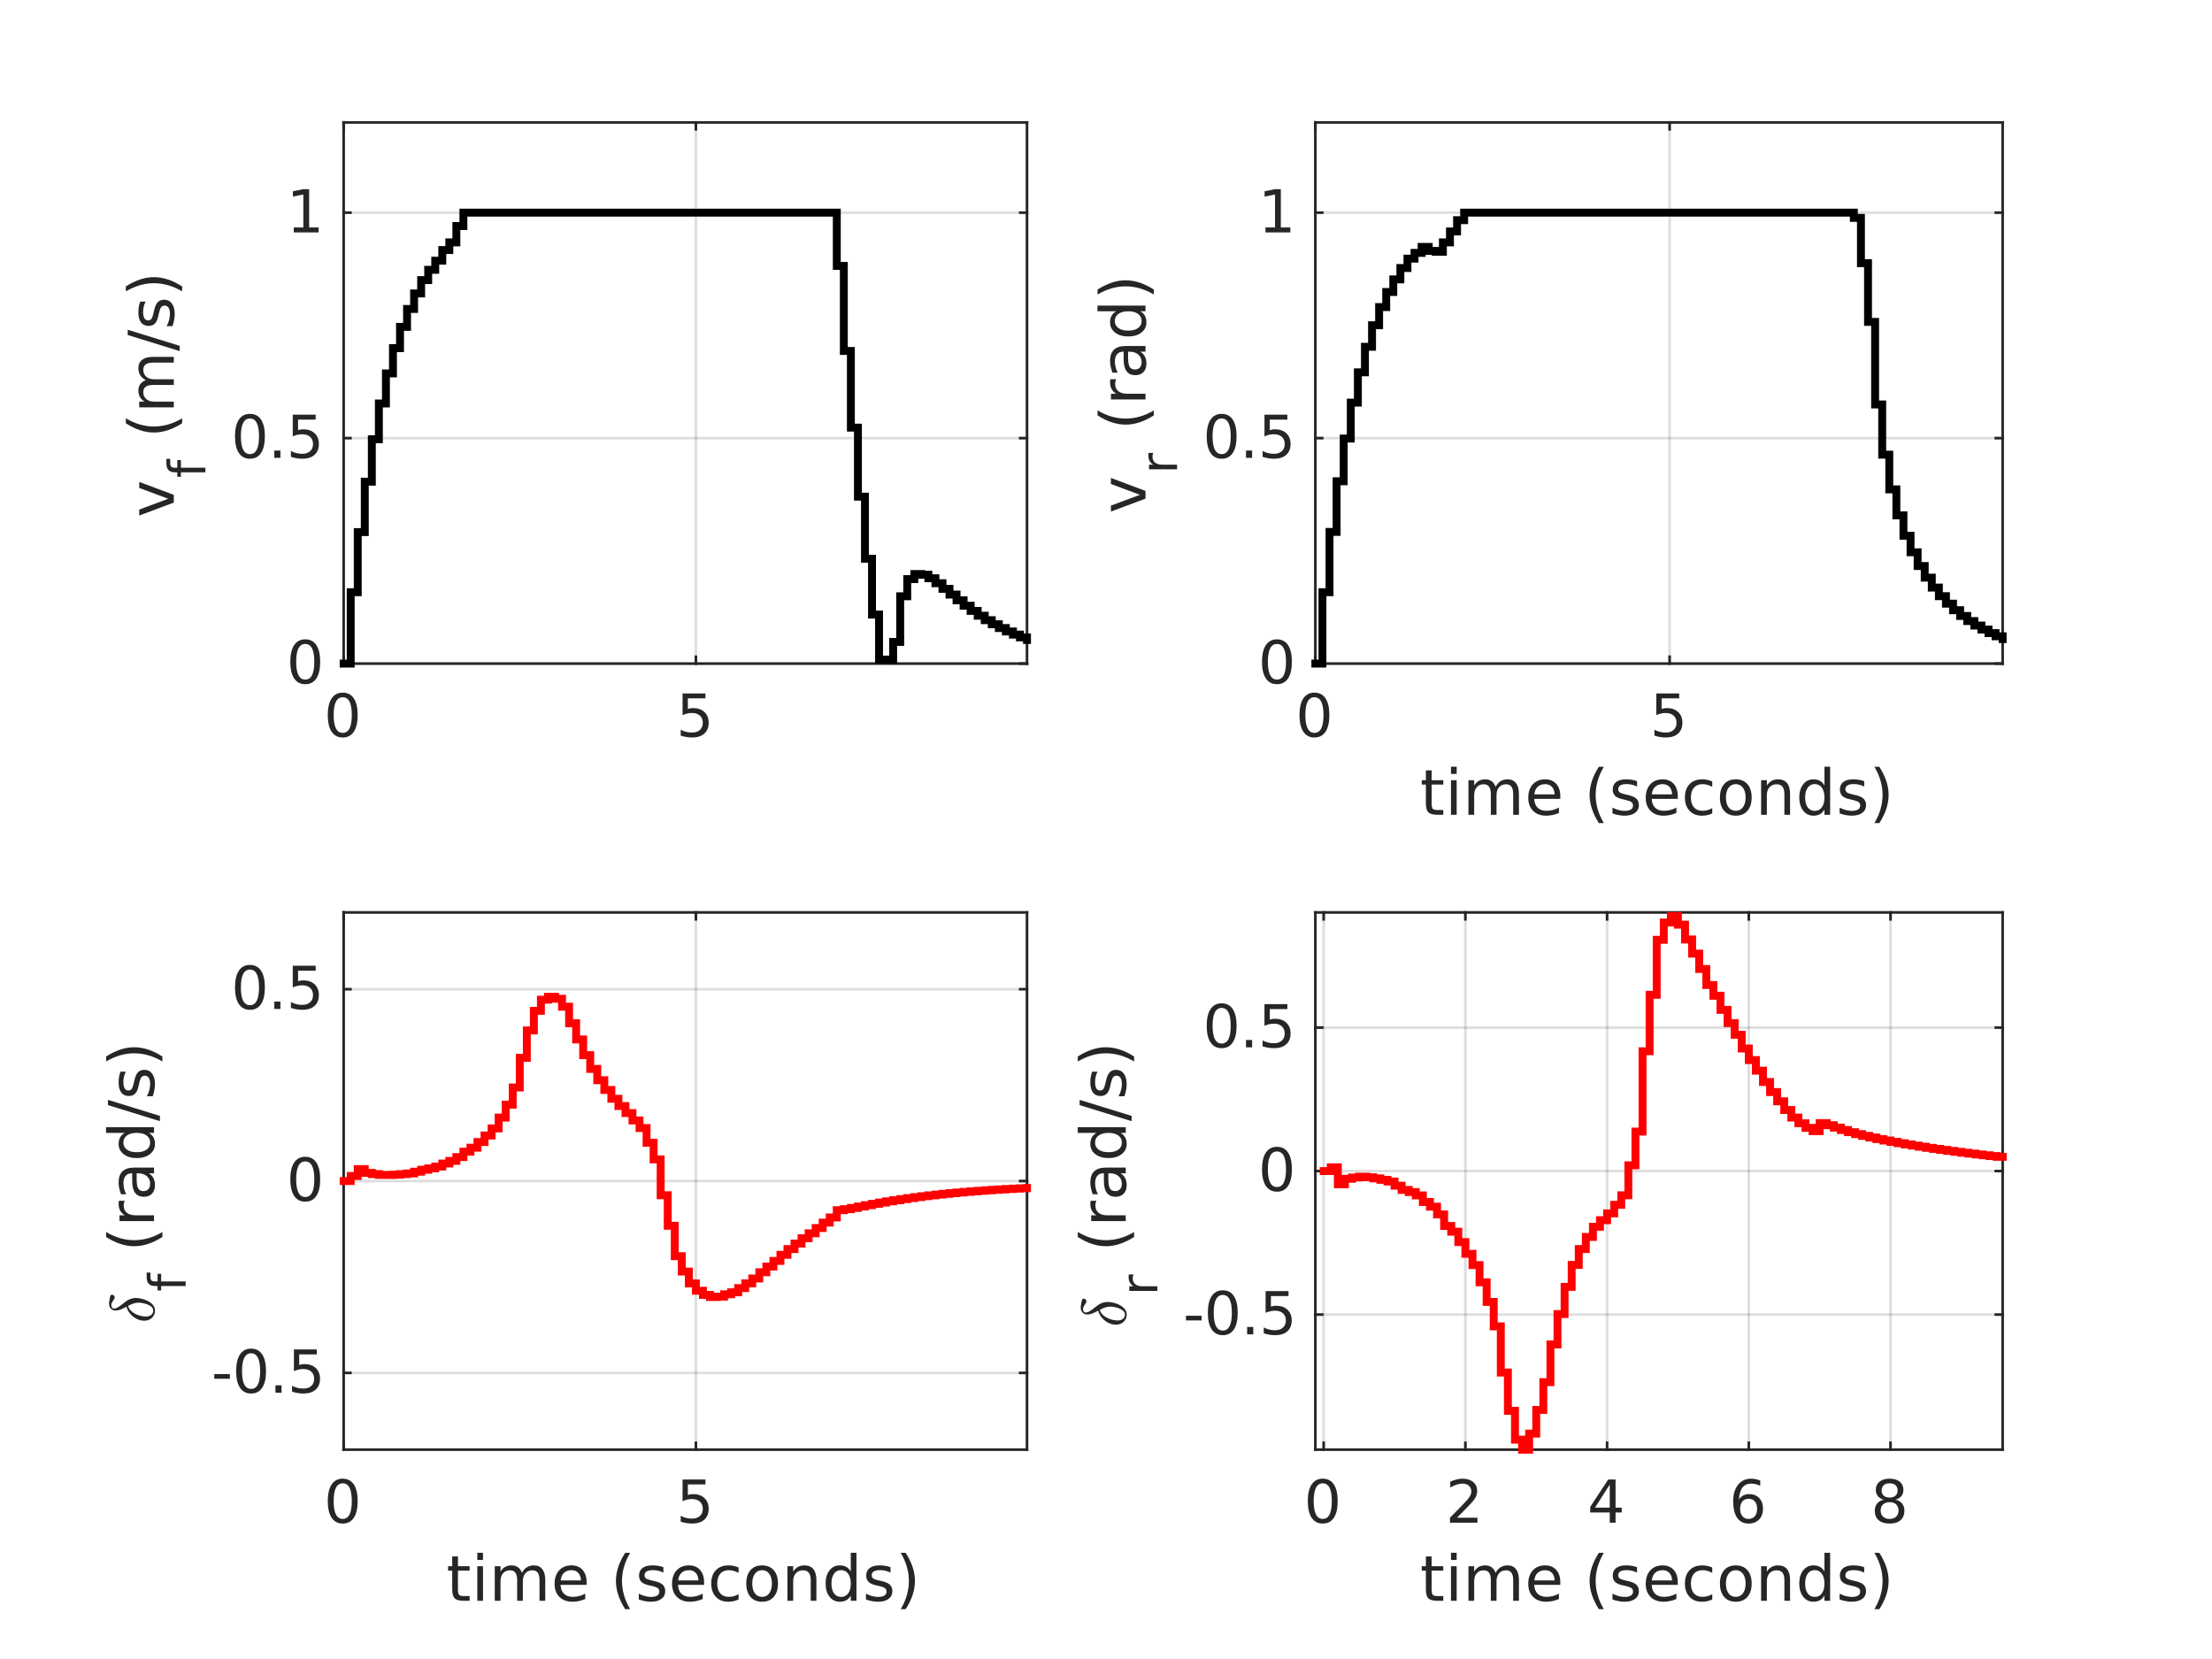 <?xml version="1.0"?>
<!DOCTYPE svg PUBLIC '-//W3C//DTD SVG 1.0//EN'
          'http://www.w3.org/TR/2001/REC-SVG-20010904/DTD/svg10.dtd'>
<svg xmlns:xlink="http://www.w3.org/1999/xlink" style="fill-opacity:1; color-rendering:auto; color-interpolation:auto; text-rendering:auto; stroke:black; stroke-linecap:square; stroke-miterlimit:10; shape-rendering:auto; stroke-opacity:1; fill:black; stroke-dasharray:none; font-weight:normal; stroke-width:1; font-family:'Dialog'; font-style:normal; stroke-linejoin:miter; font-size:12px; stroke-dashoffset:0; image-rendering:auto;" width="560" height="420" xmlns="http://www.w3.org/2000/svg"
><rect width="100%" height="100%" fill="#333333" stroke="none"/><!--Generated by the Batik Graphics2D SVG Generator--><defs id="genericDefs"
  /><g
  ><defs id="defs1"
    ><clipPath clipPathUnits="userSpaceOnUse" id="clipPath1"
      ><path d="M0 0 L560 0 L560 420 L0 420 L0 0 Z"
      /></clipPath
    ></defs
    ><g style="fill:white; stroke:white;"
    ><rect x="0" y="0" width="560" style="clip-path:url(#clipPath1); stroke:none;" height="420"
    /></g
    ><g style="fill:white; text-rendering:optimizeSpeed; color-rendering:optimizeSpeed; image-rendering:optimizeSpeed; shape-rendering:crispEdges; stroke:white; color-interpolation:sRGB;"
    ><rect x="0" width="560" height="420" y="0" style="stroke:none;"
      /><path style="stroke:none;" d="M87 168 L260 168 L260 31 L87 31 Z"
    /></g
    ><g style="stroke-linecap:butt; fill-opacity:0.149; fill:rgb(38,38,38); text-rendering:geometricPrecision; image-rendering:optimizeQuality; color-rendering:optimizeQuality; stroke-linejoin:round; stroke:rgb(38,38,38); color-interpolation:linearRGB; stroke-width:0.667; stroke-opacity:0.149;"
    ><line y2="31" style="fill:none;" x1="87" x2="87" y1="168"
      /><line y2="31" style="fill:none;" x1="176.175" x2="176.175" y1="168"
      /><line y2="168" style="fill:none;" x1="260" x2="87" y1="168"
      /><line y2="110.917" style="fill:none;" x1="260" x2="87" y1="110.917"
      /><line y2="53.833" style="fill:none;" x1="260" x2="87" y1="53.833"
      /><line x1="87" x2="260" y1="168" style="stroke-linecap:square; fill-opacity:1; fill:none; stroke-opacity:1;" y2="168"
      /><line x1="87" x2="260" y1="31" style="stroke-linecap:square; fill-opacity:1; fill:none; stroke-opacity:1;" y2="31"
      /><line x1="87" x2="87" y1="168" style="stroke-linecap:square; fill-opacity:1; fill:none; stroke-opacity:1;" y2="166.27"
      /><line x1="176.175" x2="176.175" y1="168" style="stroke-linecap:square; fill-opacity:1; fill:none; stroke-opacity:1;" y2="166.27"
      /><line x1="87" x2="87" y1="31" style="stroke-linecap:square; fill-opacity:1; fill:none; stroke-opacity:1;" y2="32.73"
      /><line x1="176.175" x2="176.175" y1="31" style="stroke-linecap:square; fill-opacity:1; fill:none; stroke-opacity:1;" y2="32.73"
    /></g
    ><g transform="translate(87,172.489)" style="font-size:14.667px; fill:rgb(38,38,38); text-rendering:geometricPrecision; color-rendering:optimizeQuality; image-rendering:optimizeQuality; stroke:rgb(38,38,38); color-interpolation:linearRGB;"
    ><path style="stroke:none;" d="M-0.234 4.031 Q-1.375 4.031 -1.953 5.156 Q-2.531 6.281 -2.531 8.547 Q-2.531 10.797 -1.953 11.922 Q-1.375 13.047 -0.234 13.047 Q0.922 13.047 1.492 11.922 Q2.062 10.797 2.062 8.547 Q2.062 6.281 1.492 5.156 Q0.922 4.031 -0.234 4.031 ZM-0.234 2.859 Q1.609 2.859 2.578 4.32 Q3.547 5.781 3.547 8.547 Q3.547 11.297 2.578 12.758 Q1.609 14.219 -0.234 14.219 Q-2.062 14.219 -3.039 12.758 Q-4.016 11.297 -4.016 8.547 Q-4.016 5.781 -3.039 4.32 Q-2.062 2.859 -0.234 2.859 Z"
    /></g
    ><g transform="translate(176.175,172.489)" style="font-size:14.667px; fill:rgb(38,38,38); text-rendering:geometricPrecision; color-rendering:optimizeQuality; image-rendering:optimizeQuality; stroke:rgb(38,38,38); color-interpolation:linearRGB;"
    ><path style="stroke:none;" d="M-3.375 3.062 L2.422 3.062 L2.422 4.312 L-2.031 4.312 L-2.031 6.984 Q-1.703 6.875 -1.383 6.82 Q-1.062 6.766 -0.734 6.766 Q1.094 6.766 2.164 7.773 Q3.234 8.781 3.234 10.484 Q3.234 12.25 2.133 13.234 Q1.031 14.219 -0.969 14.219 Q-1.656 14.219 -2.367 14.102 Q-3.078 13.984 -3.844 13.75 L-3.844 12.25 Q-3.188 12.609 -2.484 12.789 Q-1.781 12.969 -1 12.969 Q0.281 12.969 1.016 12.305 Q1.75 11.641 1.75 10.484 Q1.75 9.344 1.016 8.68 Q0.281 8.016 -1 8.016 Q-1.594 8.016 -2.18 8.148 Q-2.766 8.281 -3.375 8.562 L-3.375 3.062 Z"
    /></g
    ><g style="fill:rgb(38,38,38); text-rendering:geometricPrecision; image-rendering:optimizeQuality; color-rendering:optimizeQuality; stroke-linejoin:round; stroke:rgb(38,38,38); color-interpolation:linearRGB; stroke-width:0.667;"
    ><line y2="31" style="fill:none;" x1="87" x2="87" y1="168"
      /><line y2="31" style="fill:none;" x1="260" x2="260" y1="168"
      /><line y2="168" style="fill:none;" x1="87" x2="88.73" y1="168"
      /><line y2="110.917" style="fill:none;" x1="87" x2="88.73" y1="110.917"
      /><line y2="53.833" style="fill:none;" x1="87" x2="88.73" y1="53.833"
      /><line y2="168" style="fill:none;" x1="260" x2="258.27" y1="168"
      /><line y2="110.917" style="fill:none;" x1="260" x2="258.27" y1="110.917"
      /><line y2="53.833" style="fill:none;" x1="260" x2="258.27" y1="53.833"
    /></g
    ><g transform="translate(82.511,168)" style="font-size:14.667px; fill:rgb(38,38,38); text-rendering:geometricPrecision; color-rendering:optimizeQuality; image-rendering:optimizeQuality; stroke:rgb(38,38,38); color-interpolation:linearRGB;"
    ><path style="stroke:none;" d="M-5.234 -4.969 Q-6.375 -4.969 -6.953 -3.844 Q-7.531 -2.719 -7.531 -0.453 Q-7.531 1.797 -6.953 2.922 Q-6.375 4.047 -5.234 4.047 Q-4.078 4.047 -3.508 2.922 Q-2.938 1.797 -2.938 -0.453 Q-2.938 -2.719 -3.508 -3.844 Q-4.078 -4.969 -5.234 -4.969 ZM-5.234 -6.141 Q-3.391 -6.141 -2.422 -4.68 Q-1.453 -3.219 -1.453 -0.453 Q-1.453 2.297 -2.422 3.758 Q-3.391 5.219 -5.234 5.219 Q-7.062 5.219 -8.039 3.758 Q-9.016 2.297 -9.016 -0.453 Q-9.016 -3.219 -8.039 -4.68 Q-7.062 -6.141 -5.234 -6.141 Z"
    /></g
    ><g transform="translate(82.511,110.917)" style="font-size:14.667px; fill:rgb(38,38,38); text-rendering:geometricPrecision; color-rendering:optimizeQuality; image-rendering:optimizeQuality; stroke:rgb(38,38,38); color-interpolation:linearRGB;"
    ><path style="stroke:none;" d="M-19.234 -4.969 Q-20.375 -4.969 -20.953 -3.844 Q-21.531 -2.719 -21.531 -0.453 Q-21.531 1.797 -20.953 2.922 Q-20.375 4.047 -19.234 4.047 Q-18.078 4.047 -17.508 2.922 Q-16.938 1.797 -16.938 -0.453 Q-16.938 -2.719 -17.508 -3.844 Q-18.078 -4.969 -19.234 -4.969 ZM-19.234 -6.141 Q-17.391 -6.141 -16.422 -4.68 Q-15.453 -3.219 -15.453 -0.453 Q-15.453 2.297 -16.422 3.758 Q-17.391 5.219 -19.234 5.219 Q-21.062 5.219 -22.039 3.758 Q-23.016 2.297 -23.016 -0.453 Q-23.016 -3.219 -22.039 -4.68 Q-21.062 -6.141 -19.234 -6.141 ZM-13.066 3.141 L-11.519 3.141 L-11.519 5 L-13.066 5 L-13.066 3.141 ZM-8.391 -5.938 L-2.595 -5.938 L-2.595 -4.688 L-7.048 -4.688 L-7.048 -2.016 Q-6.72 -2.125 -6.399 -2.18 Q-6.079 -2.234 -5.751 -2.234 Q-3.923 -2.234 -2.852 -1.227 Q-1.782 -0.219 -1.782 1.484 Q-1.782 3.25 -2.884 4.234 Q-3.985 5.219 -5.985 5.219 Q-6.673 5.219 -7.384 5.102 Q-8.095 4.984 -8.86 4.75 L-8.86 3.25 Q-8.204 3.609 -7.501 3.789 Q-6.798 3.969 -6.016 3.969 Q-4.735 3.969 -4.001 3.305 Q-3.266 2.641 -3.266 1.484 Q-3.266 0.344 -4.001 -0.32 Q-4.735 -0.984 -6.016 -0.984 Q-6.61 -0.984 -7.196 -0.852 Q-7.782 -0.719 -8.391 -0.438 L-8.391 -5.938 Z"
    /></g
    ><g transform="translate(82.511,53.833)" style="font-size:14.667px; fill:rgb(38,38,38); text-rendering:geometricPrecision; color-rendering:optimizeQuality; image-rendering:optimizeQuality; stroke:rgb(38,38,38); color-interpolation:linearRGB;"
    ><path style="stroke:none;" d="M-8.141 3.75 L-5.719 3.75 L-5.719 -4.594 L-8.359 -4.062 L-8.359 -5.406 L-5.734 -5.938 L-4.25 -5.938 L-4.25 3.75 L-1.844 3.75 L-1.844 5 L-8.141 5 L-8.141 3.75 Z"
    /></g
    ><g transform="translate(44,131) rotate(-90)" style="font-size:16.133px; fill:rgb(38,38,38); text-rendering:geometricPrecision; color-rendering:optimizeQuality; image-rendering:optimizeQuality; stroke:rgb(38,38,38); color-interpolation:linearRGB;"
    ><path style="stroke:none;" d="M0.484 -8.75 L2 -8.75 L4.734 -1.406 L7.469 -8.75 L9 -8.75 L5.719 0 L3.766 0 L0.484 -8.75 Z"
    /></g
    ><g transform="translate(52,121) rotate(-90)" style="font-size:12.907px; fill:rgb(38,38,38); text-rendering:geometricPrecision; color-rendering:optimizeQuality; image-rendering:optimizeQuality; stroke:rgb(38,38,38); color-interpolation:linearRGB;"
    ><path style="stroke:none;" d="M4.828 -9.875 L4.828 -8.906 L3.703 -8.906 Q3.078 -8.906 2.836 -8.648 Q2.594 -8.391 2.594 -7.734 L2.594 -7.109 L4.516 -7.109 L4.516 -6.203 L2.594 -6.203 L2.594 0 L1.422 0 L1.422 -6.203 L0.297 -6.203 L0.297 -7.109 L1.422 -7.109 L1.422 -7.609 Q1.422 -8.797 1.969 -9.336 Q2.516 -9.875 3.719 -9.875 L4.828 -9.875 Z"
    /></g
    ><g transform="translate(44,116) rotate(-90)" style="font-size:16.133px; fill:rgb(38,38,38); text-rendering:geometricPrecision; color-rendering:optimizeQuality; image-rendering:optimizeQuality; stroke:rgb(38,38,38); color-interpolation:linearRGB;"
    ><path style="stroke:none;" d="M10.094 -12.141 Q9.047 -10.344 8.54 -8.586 Q8.032 -6.828 8.032 -5.031 Q8.032 -3.219 8.54 -1.445 Q9.047 0.328 10.094 2.109 L8.844 2.109 Q7.673 0.281 7.087 -1.5 Q6.501 -3.281 6.501 -5.031 Q6.501 -6.766 7.079 -8.531 Q7.657 -10.297 8.844 -12.141 L10.094 -12.141 ZM19.745 -7.078 Q20.276 -8.047 21.026 -8.508 Q21.776 -8.969 22.792 -8.969 Q24.167 -8.969 24.909 -8.008 Q25.651 -7.047 25.651 -5.281 L25.651 0 L24.198 0 L24.198 -5.234 Q24.198 -6.5 23.753 -7.109 Q23.307 -7.719 22.401 -7.719 Q21.276 -7.719 20.628 -6.977 Q19.979 -6.234 19.979 -4.953 L19.979 0 L18.542 0 L18.542 -5.234 Q18.542 -6.5 18.096 -7.109 Q17.651 -7.719 16.713 -7.719 Q15.62 -7.719 14.971 -6.969 Q14.323 -6.219 14.323 -4.953 L14.323 0 L12.87 0 L12.87 -8.75 L14.323 -8.75 L14.323 -7.391 Q14.807 -8.203 15.495 -8.586 Q16.182 -8.969 17.135 -8.969 Q18.088 -8.969 18.753 -8.484 Q19.417 -8 19.745 -7.078 ZM31.187 -11.672 L32.515 -11.672 L28.453 1.484 L27.124 1.484 L31.187 -11.672 ZM39.651 -8.5 L39.651 -7.141 Q39.041 -7.453 38.385 -7.609 Q37.729 -7.766 37.026 -7.766 Q35.948 -7.766 35.416 -7.438 Q34.885 -7.109 34.885 -6.453 Q34.885 -5.953 35.268 -5.664 Q35.651 -5.375 36.807 -5.125 L37.291 -5.016 Q38.823 -4.688 39.471 -4.086 Q40.12 -3.484 40.12 -2.422 Q40.12 -1.203 39.151 -0.484 Q38.182 0.234 36.495 0.234 Q35.791 0.234 35.034 0.094 Q34.276 -0.047 33.432 -0.328 L33.432 -1.812 Q34.229 -1.391 35.002 -1.188 Q35.776 -0.984 36.526 -0.984 Q37.541 -0.984 38.088 -1.328 Q38.635 -1.672 38.635 -2.312 Q38.635 -2.891 38.245 -3.203 Q37.854 -3.516 36.51 -3.812 L36.01 -3.922 Q34.682 -4.203 34.088 -4.789 Q33.495 -5.375 33.495 -6.391 Q33.495 -7.625 34.37 -8.297 Q35.245 -8.969 36.854 -8.969 Q37.651 -8.969 38.354 -8.852 Q39.057 -8.734 39.651 -8.5 ZM42.239 -12.141 L43.489 -12.141 Q44.661 -10.297 45.247 -8.531 Q45.833 -6.766 45.833 -5.031 Q45.833 -3.281 45.247 -1.5 Q44.661 0.281 43.489 2.109 L42.239 2.109 Q43.286 0.328 43.794 -1.445 Q44.302 -3.219 44.302 -5.031 Q44.302 -6.828 43.794 -8.586 Q43.286 -10.344 42.239 -12.141 Z"
    /></g
    ><g style="text-rendering:geometricPrecision; stroke-width:2; color-interpolation:linearRGB; color-rendering:optimizeQuality; stroke-linecap:butt; image-rendering:optimizeQuality;"
    ><path d="M87 168 L88.784 168 L88.784 149.925 L90.567 149.925 L90.567 134.705 L92.35 134.705 L92.35 121.944 L94.134 121.944 L94.134 111.194 L95.918 111.194 L95.918 102.147 L97.701 102.147 L97.701 94.536 L99.484 94.536 L99.484 88.132 L101.268 88.132 L101.268 82.744 L103.052 82.744 L103.052 78.216 L104.835 78.216 L104.835 74.293 L106.619 74.293 L106.619 70.912 L108.402 70.912 L108.402 68.304 L110.186 68.304 L110.186 65.997 L111.969 65.997 L111.969 63.3 L113.753 63.3 L113.753 61.363 L115.536 61.363 L115.536 57.223 L117.32 57.223 L117.32 53.833 L119.103 53.833 L119.103 53.833 L120.887 53.833 L120.887 53.833 L122.67 53.833 L122.67 53.833 L124.454 53.833 L124.454 53.833 L126.237 53.833 L126.237 53.833 L128.021 53.833 L128.021 53.833 L129.804 53.833 L129.804 53.833 L131.588 53.833 L131.588 53.833 L133.371 53.833 L133.371 53.833 L135.155 53.833 L135.155 53.833 L136.938 53.833 L136.938 53.833 L138.722 53.833 L138.722 53.833 L140.505 53.833 L140.505 53.833 L142.289 53.833 L142.289 53.833 L144.072 53.833 L144.072 53.833 L145.856 53.833 L145.856 53.833 L147.639 53.833 L147.639 53.833 L149.423 53.833 L149.423 53.833 L151.206 53.833 L151.206 53.833 L152.99 53.833 L152.99 53.833 L154.773 53.833 L154.773 53.833 L156.557 53.833 L156.557 53.833 L158.34 53.833 L158.34 53.833 L160.124 53.833 L160.124 53.833 L161.907 53.833 L161.907 53.833 L163.691 53.833 L163.691 53.833 L165.474 53.833 L165.474 53.833 L167.258 53.833 L167.258 53.833 L169.041 53.833 L169.041 53.833 L170.825 53.833 L170.825 53.833 L172.608 53.833 L172.608 53.833 L174.392 53.833 L174.392 53.833 L176.175 53.833 L176.175 53.833 L177.959 53.833 L177.959 53.833 L179.742 53.833 L179.742 53.833 L181.526 53.833 L181.526 53.833 L183.309 53.833 L183.309 53.833 L185.093 53.833 L185.093 53.833 L186.876 53.833 L186.876 53.833 L188.66 53.833 L188.66 53.833 L190.443 53.833 L190.443 53.833 L192.227 53.833 L192.227 53.833 L194.01 53.833 L194.01 53.833 L195.794 53.833 L195.794 53.833 L197.577 53.833 L197.577 53.833 L199.361 53.833 L199.361 53.833 L201.144 53.833 L201.144 53.833 L202.928 53.833 L202.928 53.833 L204.711 53.833 L204.711 53.833 L206.495 53.833 L206.495 53.833 L208.278 53.833 L208.278 53.833 L210.062 53.833 L210.062 53.833 L211.845 53.833 L211.845 67.316 L213.629 67.316 L213.629 88.849 L215.412 88.849 L215.412 108.261 L217.196 108.261 L217.196 125.736 L218.979 125.736 L218.979 141.452 L220.763 141.452 L220.763 155.588 L222.546 155.588 L222.546 166.984 L224.33 166.984 L224.33 167.022 L226.113 167.022 L226.113 162.513 L227.897 162.513 L227.897 150.955 L229.68 150.955 L229.68 146.609 L231.464 146.609 L231.464 145.325 L233.247 145.325 L233.247 145.498 L235.031 145.498 L235.031 146.395 L236.814 146.395 L236.814 147.651 L238.598 147.651 L238.598 149.067 L240.381 149.067 L240.381 150.527 L242.165 150.527 L242.165 151.968 L243.948 151.968 L243.948 153.351 L245.732 153.351 L245.732 154.658 L247.516 154.658 L247.516 155.878 L249.299 155.878 L249.299 157.006 L251.083 157.006 L251.083 158.044 L252.866 158.044 L252.866 158.996 L254.649 158.996 L254.649 159.864 L256.433 159.864 L256.433 160.655 L258.216 160.655 L258.216 161.373 L260 161.373 L260 162.024" style="fill:none; fill-rule:evenodd;"
    /></g
    ><g style="fill:white; text-rendering:optimizeSpeed; color-rendering:optimizeSpeed; image-rendering:optimizeSpeed; shape-rendering:crispEdges; stroke:white; color-interpolation:sRGB;"
    ><path style="stroke:none;" d="M333 168 L507 168 L507 31 L333 31 Z"
    /></g
    ><g style="stroke-linecap:butt; fill-opacity:0.149; fill:rgb(38,38,38); text-rendering:geometricPrecision; image-rendering:optimizeQuality; color-rendering:optimizeQuality; stroke-linejoin:round; stroke:rgb(38,38,38); color-interpolation:linearRGB; stroke-width:0.667; stroke-opacity:0.149;"
    ><line y2="31" style="fill:none;" x1="333" x2="333" y1="168"
      /><line y2="31" style="fill:none;" x1="422.691" x2="422.691" y1="168"
      /><line y2="168" style="fill:none;" x1="507" x2="333" y1="168"
      /><line y2="110.917" style="fill:none;" x1="507" x2="333" y1="110.917"
      /><line y2="53.833" style="fill:none;" x1="507" x2="333" y1="53.833"
      /><line x1="333" x2="507" y1="168" style="stroke-linecap:square; fill-opacity:1; fill:none; stroke-opacity:1;" y2="168"
      /><line x1="333" x2="507" y1="31" style="stroke-linecap:square; fill-opacity:1; fill:none; stroke-opacity:1;" y2="31"
      /><line x1="333" x2="333" y1="168" style="stroke-linecap:square; fill-opacity:1; fill:none; stroke-opacity:1;" y2="166.26"
      /><line x1="422.691" x2="422.691" y1="168" style="stroke-linecap:square; fill-opacity:1; fill:none; stroke-opacity:1;" y2="166.26"
      /><line x1="333" x2="333" y1="31" style="stroke-linecap:square; fill-opacity:1; fill:none; stroke-opacity:1;" y2="32.74"
      /><line x1="422.691" x2="422.691" y1="31" style="stroke-linecap:square; fill-opacity:1; fill:none; stroke-opacity:1;" y2="32.74"
    /></g
    ><g transform="translate(333,172.489)" style="font-size:14.667px; fill:rgb(38,38,38); text-rendering:geometricPrecision; color-rendering:optimizeQuality; image-rendering:optimizeQuality; stroke:rgb(38,38,38); color-interpolation:linearRGB;"
    ><path style="stroke:none;" d="M-0.234 4.031 Q-1.375 4.031 -1.953 5.156 Q-2.531 6.281 -2.531 8.547 Q-2.531 10.797 -1.953 11.922 Q-1.375 13.047 -0.234 13.047 Q0.922 13.047 1.492 11.922 Q2.062 10.797 2.062 8.547 Q2.062 6.281 1.492 5.156 Q0.922 4.031 -0.234 4.031 ZM-0.234 2.859 Q1.609 2.859 2.578 4.32 Q3.547 5.781 3.547 8.547 Q3.547 11.297 2.578 12.758 Q1.609 14.219 -0.234 14.219 Q-2.062 14.219 -3.039 12.758 Q-4.016 11.297 -4.016 8.547 Q-4.016 5.781 -3.039 4.32 Q-2.062 2.859 -0.234 2.859 Z"
    /></g
    ><g transform="translate(422.691,172.489)" style="font-size:14.667px; fill:rgb(38,38,38); text-rendering:geometricPrecision; color-rendering:optimizeQuality; image-rendering:optimizeQuality; stroke:rgb(38,38,38); color-interpolation:linearRGB;"
    ><path style="stroke:none;" d="M-3.375 3.062 L2.422 3.062 L2.422 4.312 L-2.031 4.312 L-2.031 6.984 Q-1.703 6.875 -1.383 6.82 Q-1.062 6.766 -0.734 6.766 Q1.094 6.766 2.164 7.773 Q3.234 8.781 3.234 10.484 Q3.234 12.25 2.133 13.234 Q1.031 14.219 -0.969 14.219 Q-1.656 14.219 -2.367 14.102 Q-3.078 13.984 -3.844 13.75 L-3.844 12.25 Q-3.188 12.609 -2.484 12.789 Q-1.781 12.969 -1 12.969 Q0.281 12.969 1.016 12.305 Q1.75 11.641 1.75 10.484 Q1.75 9.344 1.016 8.68 Q0.281 8.016 -1 8.016 Q-1.594 8.016 -2.18 8.148 Q-2.766 8.281 -3.375 8.562 L-3.375 3.062 Z"
    /></g
    ><g transform="translate(420,191.267)" style="font-size:16.133px; fill:rgb(38,38,38); text-rendering:geometricPrecision; color-rendering:optimizeQuality; image-rendering:optimizeQuality; stroke:rgb(38,38,38); color-interpolation:linearRGB;"
    ><path style="stroke:none;" d="M-57.562 3.766 L-57.562 6.25 L-54.609 6.25 L-54.609 7.359 L-57.562 7.359 L-57.562 12.109 Q-57.562 13.188 -57.273 13.492 Q-56.984 13.797 -56.078 13.797 L-54.609 13.797 L-54.609 15 L-56.078 15 Q-57.75 15 -58.383 14.375 Q-59.016 13.75 -59.016 12.109 L-59.016 7.359 L-60.062 7.359 L-60.062 6.25 L-59.016 6.25 L-59.016 3.766 L-57.562 3.766 ZM-52.662 6.25 L-51.224 6.25 L-51.224 15 L-52.662 15 L-52.662 6.25 ZM-52.662 2.844 L-51.224 2.844 L-51.224 4.656 L-52.662 4.656 L-52.662 2.844 ZM-41.369 7.922 Q-40.838 6.953 -40.088 6.492 Q-39.338 6.031 -38.322 6.031 Q-36.947 6.031 -36.205 6.992 Q-35.463 7.953 -35.463 9.719 L-35.463 15 L-36.916 15 L-36.916 9.766 Q-36.916 8.5 -37.362 7.891 Q-37.807 7.281 -38.713 7.281 Q-39.838 7.281 -40.487 8.023 Q-41.135 8.766 -41.135 10.047 L-41.135 15 L-42.572 15 L-42.572 9.766 Q-42.572 8.5 -43.018 7.891 Q-43.463 7.281 -44.401 7.281 Q-45.494 7.281 -46.143 8.031 Q-46.791 8.781 -46.791 10.047 L-46.791 15 L-48.244 15 L-48.244 6.25 L-46.791 6.25 L-46.791 7.609 Q-46.307 6.797 -45.619 6.414 Q-44.932 6.031 -43.979 6.031 Q-43.026 6.031 -42.362 6.516 Q-41.697 7 -41.369 7.922 ZM-24.99 10.266 L-24.99 10.969 L-31.599 10.969 Q-31.505 12.453 -30.709 13.227 Q-29.912 14 -28.474 14 Q-27.646 14 -26.873 13.797 Q-26.099 13.594 -25.334 13.188 L-25.334 14.547 Q-26.099 14.875 -26.912 15.055 Q-27.724 15.234 -28.568 15.234 Q-30.662 15.234 -31.88 14.008 Q-33.099 12.781 -33.099 10.703 Q-33.099 8.562 -31.943 7.297 Q-30.787 6.031 -28.818 6.031 Q-27.052 6.031 -26.021 7.172 Q-24.99 8.312 -24.99 10.266 ZM-26.427 9.844 Q-26.443 8.656 -27.091 7.953 Q-27.74 7.25 -28.802 7.25 Q-30.005 7.25 -30.724 7.93 Q-31.443 8.609 -31.552 9.844 L-26.427 9.844 ZM-13.975 2.859 Q-15.022 4.656 -15.529 6.414 Q-16.037 8.172 -16.037 9.969 Q-16.037 11.781 -15.529 13.555 Q-15.022 15.328 -13.975 17.109 L-15.225 17.109 Q-16.397 15.281 -16.983 13.5 Q-17.569 11.719 -17.569 9.969 Q-17.569 8.234 -16.99 6.469 Q-16.412 4.703 -15.225 2.859 L-13.975 2.859 ZM-5.559 6.5 L-5.559 7.859 Q-6.168 7.547 -6.824 7.391 Q-7.481 7.234 -8.184 7.234 Q-9.262 7.234 -9.793 7.562 Q-10.324 7.891 -10.324 8.547 Q-10.324 9.047 -9.942 9.336 Q-9.559 9.625 -8.402 9.875 L-7.918 9.984 Q-6.387 10.312 -5.739 10.914 Q-5.09 11.516 -5.09 12.578 Q-5.09 13.797 -6.059 14.516 Q-7.027 15.234 -8.715 15.234 Q-9.418 15.234 -10.176 15.094 Q-10.934 14.953 -11.777 14.672 L-11.777 13.188 Q-10.981 13.609 -10.207 13.812 Q-9.434 14.016 -8.684 14.016 Q-7.668 14.016 -7.121 13.672 Q-6.574 13.328 -6.574 12.688 Q-6.574 12.109 -6.965 11.797 Q-7.356 11.484 -8.699 11.188 L-9.199 11.078 Q-10.527 10.797 -11.121 10.211 Q-11.715 9.625 -11.715 8.609 Q-11.715 7.375 -10.84 6.703 Q-9.965 6.031 -8.356 6.031 Q-7.559 6.031 -6.856 6.148 Q-6.152 6.266 -5.559 6.5 ZM4.748 10.266 L4.748 10.969 L-1.861 10.969 Q-1.767 12.453 -0.97 13.227 Q-0.173 14 1.264 14 Q2.092 14 2.866 13.797 Q3.639 13.594 4.405 13.188 L4.405 14.547 Q3.639 14.875 2.827 15.055 Q2.014 15.234 1.17 15.234 Q-0.923 15.234 -2.142 14.008 Q-3.361 12.781 -3.361 10.703 Q-3.361 8.562 -2.205 7.297 Q-1.048 6.031 0.92 6.031 Q2.686 6.031 3.717 7.172 Q4.748 8.312 4.748 10.266 ZM3.311 9.844 Q3.295 8.656 2.647 7.953 Q1.998 7.25 0.936 7.25 Q-0.267 7.25 -0.986 7.93 Q-1.705 8.609 -1.814 9.844 L3.311 9.844 ZM13.482 6.578 L13.482 7.922 Q12.872 7.594 12.255 7.422 Q11.638 7.25 11.013 7.25 Q9.622 7.25 8.849 8.141 Q8.075 9.031 8.075 10.625 Q8.075 12.234 8.849 13.117 Q9.622 14 11.013 14 Q11.638 14 12.255 13.836 Q12.872 13.672 13.482 13.328 L13.482 14.656 Q12.872 14.938 12.232 15.086 Q11.591 15.234 10.857 15.234 Q8.888 15.234 7.724 13.984 Q6.56 12.734 6.56 10.625 Q6.56 8.484 7.732 7.258 Q8.904 6.031 10.95 6.031 Q11.622 6.031 12.255 6.172 Q12.888 6.312 13.482 6.578 ZM19.441 7.25 Q18.285 7.25 17.613 8.156 Q16.941 9.062 16.941 10.625 Q16.941 12.203 17.605 13.102 Q18.269 14 19.441 14 Q20.582 14 21.253 13.094 Q21.925 12.188 21.925 10.625 Q21.925 9.078 21.253 8.164 Q20.582 7.25 19.441 7.25 ZM19.441 6.031 Q21.316 6.031 22.386 7.25 Q23.457 8.469 23.457 10.625 Q23.457 12.781 22.386 14.008 Q21.316 15.234 19.441 15.234 Q17.55 15.234 16.488 14.008 Q15.425 12.781 15.425 10.625 Q15.425 8.469 16.488 7.25 Q17.55 6.031 19.441 6.031 ZM33.182 9.719 L33.182 15 L31.744 15 L31.744 9.766 Q31.744 8.516 31.26 7.898 Q30.775 7.281 29.807 7.281 Q28.65 7.281 27.979 8.023 Q27.307 8.766 27.307 10.047 L27.307 15 L25.854 15 L25.854 6.25 L27.307 6.25 L27.307 7.609 Q27.822 6.812 28.517 6.422 Q29.213 6.031 30.135 6.031 Q31.635 6.031 32.408 6.969 Q33.182 7.906 33.182 9.719 ZM41.886 7.578 L41.886 2.844 L43.323 2.844 L43.323 15 L41.886 15 L41.886 13.688 Q41.433 14.469 40.745 14.852 Q40.058 15.234 39.089 15.234 Q37.495 15.234 36.503 13.961 Q35.511 12.688 35.511 10.625 Q35.511 8.562 36.503 7.297 Q37.495 6.031 39.089 6.031 Q40.058 6.031 40.745 6.414 Q41.433 6.797 41.886 7.578 ZM36.995 10.625 Q36.995 12.219 37.644 13.117 Q38.292 14.016 39.433 14.016 Q40.573 14.016 41.23 13.117 Q41.886 12.219 41.886 10.625 Q41.886 9.047 41.23 8.141 Q40.573 7.234 39.433 7.234 Q38.292 7.234 37.644 8.141 Q36.995 9.047 36.995 10.625 ZM51.95 6.5 L51.95 7.859 Q51.34 7.547 50.684 7.391 Q50.028 7.234 49.325 7.234 Q48.246 7.234 47.715 7.562 Q47.184 7.891 47.184 8.547 Q47.184 9.047 47.567 9.336 Q47.95 9.625 49.106 9.875 L49.59 9.984 Q51.121 10.312 51.77 10.914 Q52.418 11.516 52.418 12.578 Q52.418 13.797 51.45 14.516 Q50.481 15.234 48.793 15.234 Q48.09 15.234 47.332 15.094 Q46.575 14.953 45.731 14.672 L45.731 13.188 Q46.528 13.609 47.301 13.812 Q48.075 14.016 48.825 14.016 Q49.84 14.016 50.387 13.672 Q50.934 13.328 50.934 12.688 Q50.934 12.109 50.543 11.797 Q50.153 11.484 48.809 11.188 L48.309 11.078 Q46.981 10.797 46.387 10.211 Q45.793 9.625 45.793 8.609 Q45.793 7.375 46.668 6.703 Q47.543 6.031 49.153 6.031 Q49.95 6.031 50.653 6.148 Q51.356 6.266 51.95 6.5 ZM54.538 2.859 L55.788 2.859 Q56.96 4.703 57.546 6.469 Q58.132 8.234 58.132 9.969 Q58.132 11.719 57.546 13.5 Q56.96 15.281 55.788 17.109 L54.538 17.109 Q55.585 15.328 56.093 13.555 Q56.601 11.781 56.601 9.969 Q56.601 8.172 56.093 6.414 Q55.585 4.656 54.538 2.859 Z"
    /></g
    ><g style="fill:rgb(38,38,38); text-rendering:geometricPrecision; image-rendering:optimizeQuality; color-rendering:optimizeQuality; stroke-linejoin:round; stroke:rgb(38,38,38); color-interpolation:linearRGB; stroke-width:0.667;"
    ><line y2="31" style="fill:none;" x1="333" x2="333" y1="168"
      /><line y2="31" style="fill:none;" x1="507" x2="507" y1="168"
      /><line y2="168" style="fill:none;" x1="333" x2="334.74" y1="168"
      /><line y2="110.917" style="fill:none;" x1="333" x2="334.74" y1="110.917"
      /><line y2="53.833" style="fill:none;" x1="333" x2="334.74" y1="53.833"
      /><line y2="168" style="fill:none;" x1="507" x2="505.26" y1="168"
      /><line y2="110.917" style="fill:none;" x1="507" x2="505.26" y1="110.917"
      /><line y2="53.833" style="fill:none;" x1="507" x2="505.26" y1="53.833"
    /></g
    ><g transform="translate(328.511,168)" style="font-size:14.667px; fill:rgb(38,38,38); text-rendering:geometricPrecision; color-rendering:optimizeQuality; image-rendering:optimizeQuality; stroke:rgb(38,38,38); color-interpolation:linearRGB;"
    ><path style="stroke:none;" d="M-5.234 -4.969 Q-6.375 -4.969 -6.953 -3.844 Q-7.531 -2.719 -7.531 -0.453 Q-7.531 1.797 -6.953 2.922 Q-6.375 4.047 -5.234 4.047 Q-4.078 4.047 -3.508 2.922 Q-2.938 1.797 -2.938 -0.453 Q-2.938 -2.719 -3.508 -3.844 Q-4.078 -4.969 -5.234 -4.969 ZM-5.234 -6.141 Q-3.391 -6.141 -2.422 -4.68 Q-1.453 -3.219 -1.453 -0.453 Q-1.453 2.297 -2.422 3.758 Q-3.391 5.219 -5.234 5.219 Q-7.062 5.219 -8.039 3.758 Q-9.016 2.297 -9.016 -0.453 Q-9.016 -3.219 -8.039 -4.68 Q-7.062 -6.141 -5.234 -6.141 Z"
    /></g
    ><g transform="translate(328.511,110.917)" style="font-size:14.667px; fill:rgb(38,38,38); text-rendering:geometricPrecision; color-rendering:optimizeQuality; image-rendering:optimizeQuality; stroke:rgb(38,38,38); color-interpolation:linearRGB;"
    ><path style="stroke:none;" d="M-19.234 -4.969 Q-20.375 -4.969 -20.953 -3.844 Q-21.531 -2.719 -21.531 -0.453 Q-21.531 1.797 -20.953 2.922 Q-20.375 4.047 -19.234 4.047 Q-18.078 4.047 -17.508 2.922 Q-16.938 1.797 -16.938 -0.453 Q-16.938 -2.719 -17.508 -3.844 Q-18.078 -4.969 -19.234 -4.969 ZM-19.234 -6.141 Q-17.391 -6.141 -16.422 -4.68 Q-15.453 -3.219 -15.453 -0.453 Q-15.453 2.297 -16.422 3.758 Q-17.391 5.219 -19.234 5.219 Q-21.062 5.219 -22.039 3.758 Q-23.016 2.297 -23.016 -0.453 Q-23.016 -3.219 -22.039 -4.68 Q-21.062 -6.141 -19.234 -6.141 ZM-13.066 3.141 L-11.519 3.141 L-11.519 5 L-13.066 5 L-13.066 3.141 ZM-8.391 -5.938 L-2.595 -5.938 L-2.595 -4.688 L-7.048 -4.688 L-7.048 -2.016 Q-6.72 -2.125 -6.399 -2.18 Q-6.079 -2.234 -5.751 -2.234 Q-3.923 -2.234 -2.852 -1.227 Q-1.782 -0.219 -1.782 1.484 Q-1.782 3.25 -2.884 4.234 Q-3.985 5.219 -5.985 5.219 Q-6.673 5.219 -7.384 5.102 Q-8.095 4.984 -8.86 4.75 L-8.86 3.25 Q-8.204 3.609 -7.501 3.789 Q-6.798 3.969 -6.016 3.969 Q-4.735 3.969 -4.001 3.305 Q-3.266 2.641 -3.266 1.484 Q-3.266 0.344 -4.001 -0.32 Q-4.735 -0.984 -6.016 -0.984 Q-6.61 -0.984 -7.196 -0.852 Q-7.782 -0.719 -8.391 -0.438 L-8.391 -5.938 Z"
    /></g
    ><g transform="translate(328.511,53.833)" style="font-size:14.667px; fill:rgb(38,38,38); text-rendering:geometricPrecision; color-rendering:optimizeQuality; image-rendering:optimizeQuality; stroke:rgb(38,38,38); color-interpolation:linearRGB;"
    ><path style="stroke:none;" d="M-8.141 3.75 L-5.719 3.75 L-5.719 -4.594 L-8.359 -4.062 L-8.359 -5.406 L-5.734 -5.938 L-4.25 -5.938 L-4.25 3.75 L-1.844 3.75 L-1.844 5 L-8.141 5 L-8.141 3.75 Z"
    /></g
    ><g transform="translate(290,130) rotate(-90)" style="font-size:16.133px; fill:rgb(38,38,38); text-rendering:geometricPrecision; color-rendering:optimizeQuality; image-rendering:optimizeQuality; stroke:rgb(38,38,38); color-interpolation:linearRGB;"
    ><path style="stroke:none;" d="M0.484 -8.75 L2 -8.75 L4.734 -1.406 L7.469 -8.75 L9 -8.75 L5.719 0 L3.766 0 L0.484 -8.75 Z"
    /></g
    ><g transform="translate(298,120) rotate(-90)" style="font-size:12.907px; fill:rgb(38,38,38); text-rendering:geometricPrecision; color-rendering:optimizeQuality; image-rendering:optimizeQuality; stroke:rgb(38,38,38); color-interpolation:linearRGB;"
    ><path style="stroke:none;" d="M5.344 -6.016 Q5.141 -6.125 4.914 -6.18 Q4.688 -6.234 4.406 -6.234 Q3.422 -6.234 2.891 -5.594 Q2.359 -4.953 2.359 -3.75 L2.359 0 L1.188 0 L1.188 -7.109 L2.359 -7.109 L2.359 -6 Q2.719 -6.656 3.312 -6.969 Q3.906 -7.281 4.75 -7.281 Q4.875 -7.281 5.016 -7.266 Q5.156 -7.25 5.344 -7.219 L5.344 -6.016 Z"
    /></g
    ><g transform="translate(290,114) rotate(-90)" style="font-size:16.133px; fill:rgb(38,38,38); text-rendering:geometricPrecision; color-rendering:optimizeQuality; image-rendering:optimizeQuality; stroke:rgb(38,38,38); color-interpolation:linearRGB;"
    ><path style="stroke:none;" d="M10.094 -12.141 Q9.047 -10.344 8.54 -8.586 Q8.032 -6.828 8.032 -5.031 Q8.032 -3.219 8.54 -1.445 Q9.047 0.328 10.094 2.109 L8.844 2.109 Q7.673 0.281 7.087 -1.5 Q6.501 -3.281 6.501 -5.031 Q6.501 -6.766 7.079 -8.531 Q7.657 -10.297 8.844 -12.141 L10.094 -12.141 ZM17.995 -7.406 Q17.76 -7.547 17.471 -7.617 Q17.182 -7.688 16.838 -7.688 Q15.62 -7.688 14.971 -6.891 Q14.323 -6.094 14.323 -4.609 L14.323 0 L12.87 0 L12.87 -8.75 L14.323 -8.75 L14.323 -7.391 Q14.776 -8.188 15.503 -8.578 Q16.229 -8.969 17.26 -8.969 Q17.417 -8.969 17.596 -8.945 Q17.776 -8.922 17.995 -8.891 L17.995 -7.406 ZM23.53 -4.406 Q21.796 -4.406 21.124 -4.008 Q20.452 -3.609 20.452 -2.641 Q20.452 -1.875 20.952 -1.43 Q21.452 -0.984 22.327 -0.984 Q23.515 -0.984 24.241 -1.828 Q24.968 -2.672 24.968 -4.078 L24.968 -4.406 L23.53 -4.406 ZM26.405 -5 L26.405 0 L24.968 0 L24.968 -1.328 Q24.468 -0.531 23.734 -0.148 Q22.999 0.234 21.937 0.234 Q20.593 0.234 19.804 -0.523 Q19.015 -1.281 19.015 -2.547 Q19.015 -4.031 19.999 -4.781 Q20.984 -5.531 22.952 -5.531 L24.968 -5.531 L24.968 -5.672 Q24.968 -6.656 24.312 -7.203 Q23.655 -7.75 22.484 -7.75 Q21.734 -7.75 21.023 -7.57 Q20.312 -7.391 19.655 -7.031 L19.655 -8.359 Q20.437 -8.656 21.179 -8.812 Q21.921 -8.969 22.624 -8.969 Q24.53 -8.969 25.468 -7.984 Q26.405 -7 26.405 -5 ZM35.193 -7.422 L35.193 -12.156 L36.631 -12.156 L36.631 0 L35.193 0 L35.193 -1.312 Q34.74 -0.531 34.052 -0.148 Q33.365 0.234 32.396 0.234 Q30.802 0.234 29.81 -1.039 Q28.818 -2.312 28.818 -4.375 Q28.818 -6.438 29.81 -7.703 Q30.802 -8.969 32.396 -8.969 Q33.365 -8.969 34.052 -8.586 Q34.74 -8.203 35.193 -7.422 ZM30.302 -4.375 Q30.302 -2.781 30.951 -1.883 Q31.599 -0.984 32.74 -0.984 Q33.881 -0.984 34.537 -1.883 Q35.193 -2.781 35.193 -4.375 Q35.193 -5.953 34.537 -6.859 Q33.881 -7.766 32.74 -7.766 Q31.599 -7.766 30.951 -6.859 Q30.302 -5.953 30.302 -4.375 ZM39.444 -12.141 L40.694 -12.141 Q41.866 -10.297 42.452 -8.531 Q43.038 -6.766 43.038 -5.031 Q43.038 -3.281 42.452 -1.5 Q41.866 0.281 40.694 2.109 L39.444 2.109 Q40.491 0.328 40.999 -1.445 Q41.507 -3.219 41.507 -5.031 Q41.507 -6.828 40.999 -8.586 Q40.491 -10.344 39.444 -12.141 Z"
    /></g
    ><g style="text-rendering:geometricPrecision; stroke-width:2; color-interpolation:linearRGB; color-rendering:optimizeQuality; stroke-linecap:butt; image-rendering:optimizeQuality;"
    ><path d="M333 168 L334.794 168 L334.794 149.922 L336.588 149.922 L336.588 134.662 L338.381 134.662 L338.381 121.833 L340.175 121.833 L340.175 111.027 L341.969 111.027 L341.969 101.928 L343.763 101.928 L343.763 94.26 L345.557 94.26 L345.557 87.793 L347.351 87.793 L347.351 82.339 L349.144 82.339 L349.144 77.742 L350.938 77.742 L350.938 73.921 L352.732 73.921 L352.732 70.734 L354.526 70.734 L354.526 67.854 L356.32 67.854 L356.32 65.476 L358.113 65.476 L358.113 64.019 L359.907 64.019 L359.907 62.508 L361.701 62.508 L361.701 63.518 L363.495 63.518 L363.495 63.733 L365.289 63.733 L365.289 61.362 L367.082 61.362 L367.082 58.598 L368.876 58.598 L368.876 55.74 L370.67 55.74 L370.67 53.833 L372.464 53.833 L372.464 53.833 L374.258 53.833 L374.258 53.833 L376.051 53.833 L376.051 53.833 L377.845 53.833 L377.845 53.833 L379.639 53.833 L379.639 53.833 L381.433 53.833 L381.433 53.833 L383.227 53.833 L383.227 53.833 L385.021 53.833 L385.021 53.833 L386.814 53.833 L386.814 53.833 L388.608 53.833 L388.608 53.833 L390.402 53.833 L390.402 53.833 L392.196 53.833 L392.196 53.833 L393.99 53.833 L393.99 53.833 L395.784 53.833 L395.784 53.833 L397.577 53.833 L397.577 53.833 L399.371 53.833 L399.371 53.833 L401.165 53.833 L401.165 53.833 L402.959 53.833 L402.959 53.833 L404.753 53.833 L404.753 53.833 L406.546 53.833 L406.546 53.833 L408.34 53.833 L408.34 53.833 L410.134 53.833 L410.134 53.833 L411.928 53.833 L411.928 53.833 L413.722 53.833 L413.722 53.833 L415.515 53.833 L415.515 53.833 L417.309 53.833 L417.309 53.833 L419.103 53.833 L419.103 53.833 L420.897 53.833 L420.897 53.833 L422.691 53.833 L422.691 53.833 L424.485 53.833 L424.485 53.833 L426.278 53.833 L426.278 53.833 L428.072 53.833 L428.072 53.833 L429.866 53.833 L429.866 53.833 L431.66 53.833 L431.66 53.833 L433.454 53.833 L433.454 53.833 L435.247 53.833 L435.247 53.833 L437.041 53.833 L437.041 53.833 L438.835 53.833 L438.835 53.833 L440.629 53.833 L440.629 53.833 L442.423 53.833 L442.423 53.833 L444.216 53.833 L444.216 53.833 L446.01 53.833 L446.01 53.833 L447.804 53.833 L447.804 53.833 L449.598 53.833 L449.598 53.833 L451.392 53.833 L451.392 53.833 L453.186 53.833 L453.186 53.833 L454.979 53.833 L454.979 53.833 L456.773 53.833 L456.773 53.833 L458.567 53.833 L458.567 53.833 L460.361 53.833 L460.361 53.833 L462.155 53.833 L462.155 53.833 L463.949 53.833 L463.949 53.833 L465.742 53.833 L465.742 53.833 L467.536 53.833 L467.536 53.833 L469.33 53.833 L469.33 55.162 L471.124 55.162 L471.124 66.625 L472.918 66.625 L472.918 81.493 L474.711 81.493 L474.711 102.394 L476.505 102.394 L476.505 115.104 L478.299 115.104 L478.299 123.894 L480.093 123.894 L480.093 130.463 L481.887 130.463 L481.887 135.626 L483.68 135.626 L483.68 139.815 L485.474 139.815 L485.474 143.296 L487.268 143.296 L487.268 146.238 L489.062 146.238 L489.062 148.756 L490.856 148.756 L490.856 150.931 L492.649 150.931 L492.649 152.825 L494.443 152.825 L494.443 154.482 L496.237 154.482 L496.237 155.941 L498.031 155.941 L498.031 157.229 L499.825 157.229 L499.825 158.37 L501.619 158.37 L501.619 159.382 L503.412 159.382 L503.412 160.283 L505.206 160.283 L505.206 161.085 L507 161.085 L507 161.801" style="fill:none; fill-rule:evenodd;"
    /></g
    ><g style="fill:white; text-rendering:optimizeSpeed; color-rendering:optimizeSpeed; image-rendering:optimizeSpeed; shape-rendering:crispEdges; stroke:white; color-interpolation:sRGB;"
    ><path style="stroke:none;" d="M87 367 L260 367 L260 231 L87 231 Z"
    /></g
    ><g style="stroke-linecap:butt; fill-opacity:0.149; fill:rgb(38,38,38); text-rendering:geometricPrecision; image-rendering:optimizeQuality; color-rendering:optimizeQuality; stroke-linejoin:round; stroke:rgb(38,38,38); color-interpolation:linearRGB; stroke-width:0.667; stroke-opacity:0.149;"
    ><line y2="231" style="fill:none;" x1="87" x2="87" y1="367"
      /><line y2="231" style="fill:none;" x1="176.175" x2="176.175" y1="367"
      /><line y2="347.571" style="fill:none;" x1="260" x2="87" y1="347.571"
      /><line y2="299" style="fill:none;" x1="260" x2="87" y1="299"
      /><line y2="250.429" style="fill:none;" x1="260" x2="87" y1="250.429"
      /><line x1="87" x2="260" y1="367" style="stroke-linecap:square; fill-opacity:1; fill:none; stroke-opacity:1;" y2="367"
      /><line x1="87" x2="260" y1="231" style="stroke-linecap:square; fill-opacity:1; fill:none; stroke-opacity:1;" y2="231"
      /><line x1="87" x2="87" y1="367" style="stroke-linecap:square; fill-opacity:1; fill:none; stroke-opacity:1;" y2="365.27"
      /><line x1="176.175" x2="176.175" y1="367" style="stroke-linecap:square; fill-opacity:1; fill:none; stroke-opacity:1;" y2="365.27"
      /><line x1="87" x2="87" y1="231" style="stroke-linecap:square; fill-opacity:1; fill:none; stroke-opacity:1;" y2="232.73"
      /><line x1="176.175" x2="176.175" y1="231" style="stroke-linecap:square; fill-opacity:1; fill:none; stroke-opacity:1;" y2="232.73"
    /></g
    ><g transform="translate(87,371.489)" style="font-size:14.667px; fill:rgb(38,38,38); text-rendering:geometricPrecision; color-rendering:optimizeQuality; image-rendering:optimizeQuality; stroke:rgb(38,38,38); color-interpolation:linearRGB;"
    ><path style="stroke:none;" d="M-0.234 4.031 Q-1.375 4.031 -1.953 5.156 Q-2.531 6.281 -2.531 8.547 Q-2.531 10.797 -1.953 11.922 Q-1.375 13.047 -0.234 13.047 Q0.922 13.047 1.492 11.922 Q2.062 10.797 2.062 8.547 Q2.062 6.281 1.492 5.156 Q0.922 4.031 -0.234 4.031 ZM-0.234 2.859 Q1.609 2.859 2.578 4.32 Q3.547 5.781 3.547 8.547 Q3.547 11.297 2.578 12.758 Q1.609 14.219 -0.234 14.219 Q-2.062 14.219 -3.039 12.758 Q-4.016 11.297 -4.016 8.547 Q-4.016 5.781 -3.039 4.32 Q-2.062 2.859 -0.234 2.859 Z"
    /></g
    ><g transform="translate(176.175,371.489)" style="font-size:14.667px; fill:rgb(38,38,38); text-rendering:geometricPrecision; color-rendering:optimizeQuality; image-rendering:optimizeQuality; stroke:rgb(38,38,38); color-interpolation:linearRGB;"
    ><path style="stroke:none;" d="M-3.375 3.062 L2.422 3.062 L2.422 4.312 L-2.031 4.312 L-2.031 6.984 Q-1.703 6.875 -1.383 6.82 Q-1.062 6.766 -0.734 6.766 Q1.094 6.766 2.164 7.773 Q3.234 8.781 3.234 10.484 Q3.234 12.25 2.133 13.234 Q1.031 14.219 -0.969 14.219 Q-1.656 14.219 -2.367 14.102 Q-3.078 13.984 -3.844 13.75 L-3.844 12.25 Q-3.188 12.609 -2.484 12.789 Q-1.781 12.969 -1 12.969 Q0.281 12.969 1.016 12.305 Q1.75 11.641 1.75 10.484 Q1.75 9.344 1.016 8.68 Q0.281 8.016 -1 8.016 Q-1.594 8.016 -2.18 8.148 Q-2.766 8.281 -3.375 8.562 L-3.375 3.062 Z"
    /></g
    ><g transform="translate(173.5,390.267)" style="font-size:16.133px; fill:rgb(38,38,38); text-rendering:geometricPrecision; color-rendering:optimizeQuality; image-rendering:optimizeQuality; stroke:rgb(38,38,38); color-interpolation:linearRGB;"
    ><path style="stroke:none;" d="M-57.562 3.766 L-57.562 6.25 L-54.609 6.25 L-54.609 7.359 L-57.562 7.359 L-57.562 12.109 Q-57.562 13.188 -57.273 13.492 Q-56.984 13.797 -56.078 13.797 L-54.609 13.797 L-54.609 15 L-56.078 15 Q-57.75 15 -58.383 14.375 Q-59.016 13.75 -59.016 12.109 L-59.016 7.359 L-60.062 7.359 L-60.062 6.25 L-59.016 6.25 L-59.016 3.766 L-57.562 3.766 ZM-52.662 6.25 L-51.224 6.25 L-51.224 15 L-52.662 15 L-52.662 6.25 ZM-52.662 2.844 L-51.224 2.844 L-51.224 4.656 L-52.662 4.656 L-52.662 2.844 ZM-41.369 7.922 Q-40.838 6.953 -40.088 6.492 Q-39.338 6.031 -38.322 6.031 Q-36.947 6.031 -36.205 6.992 Q-35.463 7.953 -35.463 9.719 L-35.463 15 L-36.916 15 L-36.916 9.766 Q-36.916 8.5 -37.362 7.891 Q-37.807 7.281 -38.713 7.281 Q-39.838 7.281 -40.487 8.023 Q-41.135 8.766 -41.135 10.047 L-41.135 15 L-42.572 15 L-42.572 9.766 Q-42.572 8.5 -43.018 7.891 Q-43.463 7.281 -44.401 7.281 Q-45.494 7.281 -46.143 8.031 Q-46.791 8.781 -46.791 10.047 L-46.791 15 L-48.244 15 L-48.244 6.25 L-46.791 6.25 L-46.791 7.609 Q-46.307 6.797 -45.619 6.414 Q-44.932 6.031 -43.979 6.031 Q-43.026 6.031 -42.362 6.516 Q-41.697 7 -41.369 7.922 ZM-24.99 10.266 L-24.99 10.969 L-31.599 10.969 Q-31.505 12.453 -30.709 13.227 Q-29.912 14 -28.474 14 Q-27.646 14 -26.873 13.797 Q-26.099 13.594 -25.334 13.188 L-25.334 14.547 Q-26.099 14.875 -26.912 15.055 Q-27.724 15.234 -28.568 15.234 Q-30.662 15.234 -31.88 14.008 Q-33.099 12.781 -33.099 10.703 Q-33.099 8.562 -31.943 7.297 Q-30.787 6.031 -28.818 6.031 Q-27.052 6.031 -26.021 7.172 Q-24.99 8.312 -24.99 10.266 ZM-26.427 9.844 Q-26.443 8.656 -27.091 7.953 Q-27.74 7.25 -28.802 7.25 Q-30.005 7.25 -30.724 7.93 Q-31.443 8.609 -31.552 9.844 L-26.427 9.844 ZM-13.975 2.859 Q-15.022 4.656 -15.529 6.414 Q-16.037 8.172 -16.037 9.969 Q-16.037 11.781 -15.529 13.555 Q-15.022 15.328 -13.975 17.109 L-15.225 17.109 Q-16.397 15.281 -16.983 13.5 Q-17.569 11.719 -17.569 9.969 Q-17.569 8.234 -16.99 6.469 Q-16.412 4.703 -15.225 2.859 L-13.975 2.859 ZM-5.559 6.5 L-5.559 7.859 Q-6.168 7.547 -6.824 7.391 Q-7.481 7.234 -8.184 7.234 Q-9.262 7.234 -9.793 7.562 Q-10.324 7.891 -10.324 8.547 Q-10.324 9.047 -9.942 9.336 Q-9.559 9.625 -8.402 9.875 L-7.918 9.984 Q-6.387 10.312 -5.739 10.914 Q-5.09 11.516 -5.09 12.578 Q-5.09 13.797 -6.059 14.516 Q-7.027 15.234 -8.715 15.234 Q-9.418 15.234 -10.176 15.094 Q-10.934 14.953 -11.777 14.672 L-11.777 13.188 Q-10.981 13.609 -10.207 13.812 Q-9.434 14.016 -8.684 14.016 Q-7.668 14.016 -7.121 13.672 Q-6.574 13.328 -6.574 12.688 Q-6.574 12.109 -6.965 11.797 Q-7.356 11.484 -8.699 11.188 L-9.199 11.078 Q-10.527 10.797 -11.121 10.211 Q-11.715 9.625 -11.715 8.609 Q-11.715 7.375 -10.84 6.703 Q-9.965 6.031 -8.356 6.031 Q-7.559 6.031 -6.856 6.148 Q-6.152 6.266 -5.559 6.5 ZM4.748 10.266 L4.748 10.969 L-1.861 10.969 Q-1.767 12.453 -0.97 13.227 Q-0.173 14 1.264 14 Q2.092 14 2.866 13.797 Q3.639 13.594 4.405 13.188 L4.405 14.547 Q3.639 14.875 2.827 15.055 Q2.014 15.234 1.17 15.234 Q-0.923 15.234 -2.142 14.008 Q-3.361 12.781 -3.361 10.703 Q-3.361 8.562 -2.205 7.297 Q-1.048 6.031 0.92 6.031 Q2.686 6.031 3.717 7.172 Q4.748 8.312 4.748 10.266 ZM3.311 9.844 Q3.295 8.656 2.647 7.953 Q1.998 7.25 0.936 7.25 Q-0.267 7.25 -0.986 7.93 Q-1.705 8.609 -1.814 9.844 L3.311 9.844 ZM13.482 6.578 L13.482 7.922 Q12.872 7.594 12.255 7.422 Q11.638 7.25 11.013 7.25 Q9.622 7.25 8.849 8.141 Q8.075 9.031 8.075 10.625 Q8.075 12.234 8.849 13.117 Q9.622 14 11.013 14 Q11.638 14 12.255 13.836 Q12.872 13.672 13.482 13.328 L13.482 14.656 Q12.872 14.938 12.232 15.086 Q11.591 15.234 10.857 15.234 Q8.888 15.234 7.724 13.984 Q6.56 12.734 6.56 10.625 Q6.56 8.484 7.732 7.258 Q8.904 6.031 10.95 6.031 Q11.622 6.031 12.255 6.172 Q12.888 6.312 13.482 6.578 ZM19.441 7.25 Q18.285 7.25 17.613 8.156 Q16.941 9.062 16.941 10.625 Q16.941 12.203 17.605 13.102 Q18.269 14 19.441 14 Q20.582 14 21.253 13.094 Q21.925 12.188 21.925 10.625 Q21.925 9.078 21.253 8.164 Q20.582 7.25 19.441 7.25 ZM19.441 6.031 Q21.316 6.031 22.386 7.25 Q23.457 8.469 23.457 10.625 Q23.457 12.781 22.386 14.008 Q21.316 15.234 19.441 15.234 Q17.55 15.234 16.488 14.008 Q15.425 12.781 15.425 10.625 Q15.425 8.469 16.488 7.25 Q17.55 6.031 19.441 6.031 ZM33.182 9.719 L33.182 15 L31.744 15 L31.744 9.766 Q31.744 8.516 31.26 7.898 Q30.775 7.281 29.807 7.281 Q28.65 7.281 27.979 8.023 Q27.307 8.766 27.307 10.047 L27.307 15 L25.854 15 L25.854 6.25 L27.307 6.25 L27.307 7.609 Q27.822 6.812 28.517 6.422 Q29.213 6.031 30.135 6.031 Q31.635 6.031 32.408 6.969 Q33.182 7.906 33.182 9.719 ZM41.886 7.578 L41.886 2.844 L43.323 2.844 L43.323 15 L41.886 15 L41.886 13.688 Q41.433 14.469 40.745 14.852 Q40.058 15.234 39.089 15.234 Q37.495 15.234 36.503 13.961 Q35.511 12.688 35.511 10.625 Q35.511 8.562 36.503 7.297 Q37.495 6.031 39.089 6.031 Q40.058 6.031 40.745 6.414 Q41.433 6.797 41.886 7.578 ZM36.995 10.625 Q36.995 12.219 37.644 13.117 Q38.292 14.016 39.433 14.016 Q40.573 14.016 41.23 13.117 Q41.886 12.219 41.886 10.625 Q41.886 9.047 41.23 8.141 Q40.573 7.234 39.433 7.234 Q38.292 7.234 37.644 8.141 Q36.995 9.047 36.995 10.625 ZM51.95 6.5 L51.95 7.859 Q51.34 7.547 50.684 7.391 Q50.028 7.234 49.325 7.234 Q48.246 7.234 47.715 7.562 Q47.184 7.891 47.184 8.547 Q47.184 9.047 47.567 9.336 Q47.95 9.625 49.106 9.875 L49.59 9.984 Q51.121 10.312 51.77 10.914 Q52.418 11.516 52.418 12.578 Q52.418 13.797 51.45 14.516 Q50.481 15.234 48.793 15.234 Q48.09 15.234 47.332 15.094 Q46.575 14.953 45.731 14.672 L45.731 13.188 Q46.528 13.609 47.301 13.812 Q48.075 14.016 48.825 14.016 Q49.84 14.016 50.387 13.672 Q50.934 13.328 50.934 12.688 Q50.934 12.109 50.543 11.797 Q50.153 11.484 48.809 11.188 L48.309 11.078 Q46.981 10.797 46.387 10.211 Q45.793 9.625 45.793 8.609 Q45.793 7.375 46.668 6.703 Q47.543 6.031 49.153 6.031 Q49.95 6.031 50.653 6.148 Q51.356 6.266 51.95 6.5 ZM54.538 2.859 L55.788 2.859 Q56.96 4.703 57.546 6.469 Q58.132 8.234 58.132 9.969 Q58.132 11.719 57.546 13.5 Q56.96 15.281 55.788 17.109 L54.538 17.109 Q55.585 15.328 56.093 13.555 Q56.601 11.781 56.601 9.969 Q56.601 8.172 56.093 6.414 Q55.585 4.656 54.538 2.859 Z"
    /></g
    ><g style="fill:rgb(38,38,38); text-rendering:geometricPrecision; image-rendering:optimizeQuality; color-rendering:optimizeQuality; stroke-linejoin:round; stroke:rgb(38,38,38); color-interpolation:linearRGB; stroke-width:0.667;"
    ><line y2="231" style="fill:none;" x1="87" x2="87" y1="367"
      /><line y2="231" style="fill:none;" x1="260" x2="260" y1="367"
      /><line y2="347.571" style="fill:none;" x1="87" x2="88.73" y1="347.571"
      /><line y2="299" style="fill:none;" x1="87" x2="88.73" y1="299"
      /><line y2="250.429" style="fill:none;" x1="87" x2="88.73" y1="250.429"
      /><line y2="347.571" style="fill:none;" x1="260" x2="258.27" y1="347.571"
      /><line y2="299" style="fill:none;" x1="260" x2="258.27" y1="299"
      /><line y2="250.429" style="fill:none;" x1="260" x2="258.27" y1="250.429"
    /></g
    ><g transform="translate(82.511,347.571)" style="font-size:14.667px; fill:rgb(38,38,38); text-rendering:geometricPrecision; color-rendering:optimizeQuality; image-rendering:optimizeQuality; stroke:rgb(38,38,38); color-interpolation:linearRGB;"
    ><path style="stroke:none;" d="M-28.266 0.297 L-24.312 0.297 L-24.312 1.484 L-28.266 1.484 L-28.266 0.297 ZM-18.946 -4.969 Q-20.086 -4.969 -20.665 -3.844 Q-21.243 -2.719 -21.243 -0.453 Q-21.243 1.797 -20.665 2.922 Q-20.086 4.047 -18.946 4.047 Q-17.79 4.047 -17.219 2.922 Q-16.649 1.797 -16.649 -0.453 Q-16.649 -2.719 -17.219 -3.844 Q-17.79 -4.969 -18.946 -4.969 ZM-18.946 -6.141 Q-17.102 -6.141 -16.133 -4.68 Q-15.165 -3.219 -15.165 -0.453 Q-15.165 2.297 -16.133 3.758 Q-17.102 5.219 -18.946 5.219 Q-20.774 5.219 -21.75 3.758 Q-22.727 2.297 -22.727 -0.453 Q-22.727 -3.219 -21.75 -4.68 Q-20.774 -6.141 -18.946 -6.141 ZM-12.777 3.141 L-11.23 3.141 L-11.23 5 L-12.777 5 L-12.777 3.141 ZM-8.103 -5.938 L-2.306 -5.938 L-2.306 -4.688 L-6.759 -4.688 L-6.759 -2.016 Q-6.431 -2.125 -6.111 -2.18 Q-5.79 -2.234 -5.462 -2.234 Q-3.634 -2.234 -2.564 -1.227 Q-1.494 -0.219 -1.494 1.484 Q-1.494 3.25 -2.595 4.234 Q-3.697 5.219 -5.697 5.219 Q-6.384 5.219 -7.095 5.102 Q-7.806 4.984 -8.572 4.75 L-8.572 3.25 Q-7.915 3.609 -7.212 3.789 Q-6.509 3.969 -5.728 3.969 Q-4.447 3.969 -3.712 3.305 Q-2.978 2.641 -2.978 1.484 Q-2.978 0.344 -3.712 -0.32 Q-4.447 -0.984 -5.728 -0.984 Q-6.322 -0.984 -6.908 -0.852 Q-7.494 -0.719 -8.103 -0.438 L-8.103 -5.938 Z"
    /></g
    ><g transform="translate(82.511,299)" style="font-size:14.667px; fill:rgb(38,38,38); text-rendering:geometricPrecision; color-rendering:optimizeQuality; image-rendering:optimizeQuality; stroke:rgb(38,38,38); color-interpolation:linearRGB;"
    ><path style="stroke:none;" d="M-5.234 -4.969 Q-6.375 -4.969 -6.953 -3.844 Q-7.531 -2.719 -7.531 -0.453 Q-7.531 1.797 -6.953 2.922 Q-6.375 4.047 -5.234 4.047 Q-4.078 4.047 -3.508 2.922 Q-2.938 1.797 -2.938 -0.453 Q-2.938 -2.719 -3.508 -3.844 Q-4.078 -4.969 -5.234 -4.969 ZM-5.234 -6.141 Q-3.391 -6.141 -2.422 -4.68 Q-1.453 -3.219 -1.453 -0.453 Q-1.453 2.297 -2.422 3.758 Q-3.391 5.219 -5.234 5.219 Q-7.062 5.219 -8.039 3.758 Q-9.016 2.297 -9.016 -0.453 Q-9.016 -3.219 -8.039 -4.68 Q-7.062 -6.141 -5.234 -6.141 Z"
    /></g
    ><g transform="translate(82.511,250.429)" style="font-size:14.667px; fill:rgb(38,38,38); text-rendering:geometricPrecision; color-rendering:optimizeQuality; image-rendering:optimizeQuality; stroke:rgb(38,38,38); color-interpolation:linearRGB;"
    ><path style="stroke:none;" d="M-19.234 -4.969 Q-20.375 -4.969 -20.953 -3.844 Q-21.531 -2.719 -21.531 -0.453 Q-21.531 1.797 -20.953 2.922 Q-20.375 4.047 -19.234 4.047 Q-18.078 4.047 -17.508 2.922 Q-16.938 1.797 -16.938 -0.453 Q-16.938 -2.719 -17.508 -3.844 Q-18.078 -4.969 -19.234 -4.969 ZM-19.234 -6.141 Q-17.391 -6.141 -16.422 -4.68 Q-15.453 -3.219 -15.453 -0.453 Q-15.453 2.297 -16.422 3.758 Q-17.391 5.219 -19.234 5.219 Q-21.062 5.219 -22.039 3.758 Q-23.016 2.297 -23.016 -0.453 Q-23.016 -3.219 -22.039 -4.68 Q-21.062 -6.141 -19.234 -6.141 ZM-13.066 3.141 L-11.519 3.141 L-11.519 5 L-13.066 5 L-13.066 3.141 ZM-8.391 -5.938 L-2.595 -5.938 L-2.595 -4.688 L-7.048 -4.688 L-7.048 -2.016 Q-6.72 -2.125 -6.399 -2.18 Q-6.079 -2.234 -5.751 -2.234 Q-3.923 -2.234 -2.852 -1.227 Q-1.782 -0.219 -1.782 1.484 Q-1.782 3.25 -2.884 4.234 Q-3.985 5.219 -5.985 5.219 Q-6.673 5.219 -7.384 5.102 Q-8.095 4.984 -8.86 4.75 L-8.86 3.25 Q-8.204 3.609 -7.501 3.789 Q-6.798 3.969 -6.016 3.969 Q-4.735 3.969 -4.001 3.305 Q-3.266 2.641 -3.266 1.484 Q-3.266 0.344 -4.001 -0.32 Q-4.735 -0.984 -6.016 -0.984 Q-6.61 -0.984 -7.196 -0.852 Q-7.782 -0.719 -8.391 -0.438 L-8.391 -5.938 Z"
    /></g
    ><g transform="translate(39,335) rotate(-90)" style="font-size:16.133px; fill:rgb(38,38,38); text-rendering:geometricPrecision; image-rendering:optimizeQuality; color-rendering:optimizeQuality; font-family:'mwb_cmmi10'; stroke:rgb(38,38,38); color-interpolation:linearRGB;"
    ><path style="stroke:none;" d="M3.203 0.25 Q2.656 0.25 2.18 0.039 Q1.703 -0.172 1.344 -0.562 Q0.984 -0.953 0.812 -1.438 Q0.641 -1.922 0.641 -2.484 Q0.641 -3.484 1.117 -4.422 Q1.594 -5.359 2.406 -6.047 Q3.219 -6.734 4.188 -6.984 Q3.719 -7.844 3.469 -8.477 Q3.219 -9.109 3.219 -9.766 Q3.219 -10.25 3.445 -10.617 Q3.672 -10.984 4.07 -11.195 Q4.469 -11.406 4.969 -11.406 Q5.438 -11.406 6.859 -11.094 Q7.219 -11 7.219 -10.656 Q7.219 -10.391 7.023 -10.172 Q6.828 -9.953 6.562 -9.953 Q6.375 -9.953 6.219 -10.047 Q6.062 -10.141 5.727 -10.367 Q5.391 -10.594 5.125 -10.711 Q4.859 -10.828 4.562 -10.828 Q4.234 -10.828 3.977 -10.633 Q3.719 -10.438 3.719 -10.109 Q3.719 -9.609 4.164 -8.945 Q4.609 -8.281 5.438 -7.25 Q6.391 -6.047 6.391 -4.594 Q6.391 -3.875 6.18 -3.039 Q5.969 -2.203 5.578 -1.461 Q5.188 -0.719 4.57 -0.234 Q3.953 0.25 3.203 0.25 ZM3.234 -0.203 Q3.859 -0.203 4.312 -0.852 Q4.766 -1.5 4.992 -2.391 Q5.219 -3.281 5.219 -3.891 Q5.219 -5.094 4.391 -6.578 Q3.547 -6.344 2.938 -5.594 Q2.328 -4.844 2.016 -3.867 Q1.703 -2.891 1.703 -2.016 Q1.703 -1.25 2.102 -0.727 Q2.5 -0.203 3.234 -0.203 Z"
    /></g
    ><g transform="translate(47,327) rotate(-90)" style="font-size:12.907px; fill:rgb(38,38,38); text-rendering:geometricPrecision; color-rendering:optimizeQuality; image-rendering:optimizeQuality; stroke:rgb(38,38,38); color-interpolation:linearRGB;"
    ><path style="stroke:none;" d="M4.828 -9.875 L4.828 -8.906 L3.703 -8.906 Q3.078 -8.906 2.836 -8.648 Q2.594 -8.391 2.594 -7.734 L2.594 -7.109 L4.516 -7.109 L4.516 -6.203 L2.594 -6.203 L2.594 0 L1.422 0 L1.422 -6.203 L0.297 -6.203 L0.297 -7.109 L1.422 -7.109 L1.422 -7.609 Q1.422 -8.797 1.969 -9.336 Q2.516 -9.875 3.719 -9.875 L4.828 -9.875 Z"
    /></g
    ><g transform="translate(39,322) rotate(-90)" style="font-size:16.133px; fill:rgb(38,38,38); text-rendering:geometricPrecision; color-rendering:optimizeQuality; image-rendering:optimizeQuality; stroke:rgb(38,38,38); color-interpolation:linearRGB;"
    ><path style="stroke:none;" d="M10.094 -12.141 Q9.047 -10.344 8.54 -8.586 Q8.032 -6.828 8.032 -5.031 Q8.032 -3.219 8.54 -1.445 Q9.047 0.328 10.094 2.109 L8.844 2.109 Q7.673 0.281 7.087 -1.5 Q6.501 -3.281 6.501 -5.031 Q6.501 -6.766 7.079 -8.531 Q7.657 -10.297 8.844 -12.141 L10.094 -12.141 ZM17.995 -7.406 Q17.76 -7.547 17.471 -7.617 Q17.182 -7.688 16.838 -7.688 Q15.62 -7.688 14.971 -6.891 Q14.323 -6.094 14.323 -4.609 L14.323 0 L12.87 0 L12.87 -8.75 L14.323 -8.75 L14.323 -7.391 Q14.776 -8.188 15.503 -8.578 Q16.229 -8.969 17.26 -8.969 Q17.417 -8.969 17.596 -8.945 Q17.776 -8.922 17.995 -8.891 L17.995 -7.406 ZM23.53 -4.406 Q21.796 -4.406 21.124 -4.008 Q20.452 -3.609 20.452 -2.641 Q20.452 -1.875 20.952 -1.43 Q21.452 -0.984 22.327 -0.984 Q23.515 -0.984 24.241 -1.828 Q24.968 -2.672 24.968 -4.078 L24.968 -4.406 L23.53 -4.406 ZM26.405 -5 L26.405 0 L24.968 0 L24.968 -1.328 Q24.468 -0.531 23.734 -0.148 Q22.999 0.234 21.937 0.234 Q20.593 0.234 19.804 -0.523 Q19.015 -1.281 19.015 -2.547 Q19.015 -4.031 19.999 -4.781 Q20.984 -5.531 22.952 -5.531 L24.968 -5.531 L24.968 -5.672 Q24.968 -6.656 24.312 -7.203 Q23.655 -7.75 22.484 -7.75 Q21.734 -7.75 21.023 -7.57 Q20.312 -7.391 19.655 -7.031 L19.655 -8.359 Q20.437 -8.656 21.179 -8.812 Q21.921 -8.969 22.624 -8.969 Q24.53 -8.969 25.468 -7.984 Q26.405 -7 26.405 -5 ZM35.193 -7.422 L35.193 -12.156 L36.631 -12.156 L36.631 0 L35.193 0 L35.193 -1.312 Q34.74 -0.531 34.052 -0.148 Q33.365 0.234 32.396 0.234 Q30.802 0.234 29.81 -1.039 Q28.818 -2.312 28.818 -4.375 Q28.818 -6.438 29.81 -7.703 Q30.802 -8.969 32.396 -8.969 Q33.365 -8.969 34.052 -8.586 Q34.74 -8.203 35.193 -7.422 ZM30.302 -4.375 Q30.302 -2.781 30.951 -1.883 Q31.599 -0.984 32.74 -0.984 Q33.881 -0.984 34.537 -1.883 Q35.193 -2.781 35.193 -4.375 Q35.193 -5.953 34.537 -6.859 Q33.881 -7.766 32.74 -7.766 Q31.599 -7.766 30.951 -6.859 Q30.302 -5.953 30.302 -4.375 ZM42.225 -11.672 L43.554 -11.672 L39.491 1.484 L38.163 1.484 L42.225 -11.672 ZM50.69 -8.5 L50.69 -7.141 Q50.08 -7.453 49.424 -7.609 Q48.768 -7.766 48.065 -7.766 Q46.986 -7.766 46.455 -7.438 Q45.924 -7.109 45.924 -6.453 Q45.924 -5.953 46.307 -5.664 Q46.69 -5.375 47.846 -5.125 L48.33 -5.016 Q49.861 -4.688 50.51 -4.086 Q51.158 -3.484 51.158 -2.422 Q51.158 -1.203 50.19 -0.484 Q49.221 0.234 47.533 0.234 Q46.83 0.234 46.072 0.094 Q45.315 -0.047 44.471 -0.328 L44.471 -1.812 Q45.268 -1.391 46.041 -1.188 Q46.815 -0.984 47.565 -0.984 Q48.58 -0.984 49.127 -1.328 Q49.674 -1.672 49.674 -2.312 Q49.674 -2.891 49.283 -3.203 Q48.893 -3.516 47.549 -3.812 L47.049 -3.922 Q45.721 -4.203 45.127 -4.789 Q44.533 -5.375 44.533 -6.391 Q44.533 -7.625 45.408 -8.297 Q46.283 -8.969 47.893 -8.969 Q48.69 -8.969 49.393 -8.852 Q50.096 -8.734 50.69 -8.5 ZM53.278 -12.141 L54.528 -12.141 Q55.7 -10.297 56.286 -8.531 Q56.872 -6.766 56.872 -5.031 Q56.872 -3.281 56.286 -1.5 Q55.7 0.281 54.528 2.109 L53.278 2.109 Q54.325 0.328 54.833 -1.445 Q55.341 -3.219 55.341 -5.031 Q55.341 -6.828 54.833 -8.586 Q54.325 -10.344 53.278 -12.141 Z"
    /></g
    ><g style="stroke-linecap:butt; fill:red; text-rendering:geometricPrecision; color-rendering:optimizeQuality; image-rendering:optimizeQuality; stroke:red; color-interpolation:linearRGB; stroke-width:2;"
    ><path d="M87 299 L88.784 299 L88.784 297.717 L90.567 297.717 L90.567 295.974 L92.35 295.974 L92.35 296.927 L94.134 296.927 L94.134 297.239 L95.918 297.239 L95.918 297.44 L97.701 297.44 L97.701 297.457 L99.484 297.457 L99.484 297.381 L101.268 297.381 L101.268 297.248 L103.052 297.248 L103.052 297.067 L104.835 297.067 L104.835 296.634 L106.619 296.634 L106.619 296.138 L108.402 296.138 L108.402 295.789 L110.186 295.789 L110.186 295.327 L111.969 295.327 L111.969 294.567 L113.753 294.567 L113.753 293.892 L115.536 293.892 L115.536 292.928 L117.32 292.928 L117.32 291.567 L119.103 291.567 L119.103 290.551 L120.887 290.551 L120.887 289.12 L122.67 289.12 L122.67 287.466 L124.454 287.466 L124.454 285.672 L126.237 285.672 L126.237 282.932 L128.021 282.932 L128.021 279.657 L129.804 279.657 L129.804 275.306 L131.588 275.306 L131.588 267.801 L133.371 267.801 L133.371 260.868 L135.155 260.868 L135.155 255.908 L136.938 255.908 L136.938 253.087 L138.722 253.087 L138.722 252.349 L140.505 252.349 L140.505 252.855 L142.289 252.855 L142.289 254.865 L144.072 254.865 L144.072 259.055 L145.856 259.055 L145.856 263.157 L147.639 263.157 L147.639 267.13 L149.423 267.13 L149.423 270.613 L151.206 270.613 L151.206 273.474 L152.99 273.474 L152.99 275.94 L154.773 275.94 L154.773 278.175 L156.557 278.175 L156.557 280.009 L158.34 280.009 L158.34 281.791 L160.124 281.791 L160.124 283.665 L161.907 283.665 L161.907 285.583 L163.691 285.583 L163.691 289.312 L165.474 289.312 L165.474 293.512 L167.258 293.512 L167.258 302.593 L169.041 302.593 L169.041 310.317 L170.825 310.317 L170.825 318.03 L172.608 318.03 L172.608 321.909 L174.392 321.909 L174.392 324.925 L176.175 324.925 L176.175 326.772 L177.959 326.772 L177.959 327.823 L179.742 327.823 L179.742 328.357 L181.526 328.357 L181.526 328.26 L183.309 328.26 L183.309 327.667 L185.093 327.667 L185.093 327.168 L186.876 327.168 L186.876 326.103 L188.66 326.103 L188.66 324.897 L190.443 324.897 L190.443 323.668 L192.227 323.668 L192.227 322.096 L194.01 322.096 L194.01 320.644 L195.794 320.644 L195.794 319.221 L197.577 319.221 L197.577 317.674 L199.361 317.674 L199.361 316.219 L201.144 316.219 L201.144 314.825 L202.928 314.825 L202.928 313.471 L204.711 313.471 L204.711 312.223 L206.495 312.223 L206.495 310.895 L208.278 310.895 L208.278 309.522 L210.062 309.522 L210.062 308.218 L211.845 308.218 L211.845 306.375 L213.629 306.375 L213.629 306.124 L215.412 306.124 L215.412 305.804 L217.196 305.804 L217.196 305.452 L218.979 305.452 L218.979 305.106 L220.763 305.106 L220.763 304.769 L222.546 304.769 L222.546 304.446 L224.33 304.446 L224.33 304.137 L226.113 304.137 L226.113 303.845 L227.897 303.845 L227.897 303.57 L229.68 303.57 L229.68 303.311 L231.464 303.311 L231.464 303.068 L233.247 303.068 L233.247 302.84 L235.031 302.84 L235.031 302.626 L236.814 302.626 L236.814 302.425 L238.598 302.425 L238.598 302.238 L240.381 302.238 L240.381 302.063 L242.165 302.063 L242.165 301.899 L243.948 301.899 L243.948 301.745 L245.732 301.745 L245.732 301.602 L247.516 301.602 L247.516 301.468 L249.299 301.468 L249.299 301.343 L251.083 301.343 L251.083 301.225 L252.866 301.225 L252.866 301.116 L254.649 301.116 L254.649 301.014 L256.433 301.014 L256.433 300.919 L258.216 300.919 L258.216 300.83 L260 300.83 L260 300.748" style="fill:none; fill-rule:evenodd;"
    /></g
    ><g style="fill:white; text-rendering:optimizeSpeed; color-rendering:optimizeSpeed; image-rendering:optimizeSpeed; shape-rendering:crispEdges; stroke:white; color-interpolation:sRGB;"
    ><path style="stroke:none;" d="M333 367 L507 367 L507 231 L333 231 Z"
    /></g
    ><g style="stroke-linecap:butt; fill-opacity:0.149; fill:rgb(38,38,38); text-rendering:geometricPrecision; image-rendering:optimizeQuality; color-rendering:optimizeQuality; stroke-linejoin:round; stroke:rgb(38,38,38); color-interpolation:linearRGB; stroke-width:0.667; stroke-opacity:0.149;"
    ><line y2="231" style="fill:none;" x1="335.107" x2="335.107" y1="367"
      /><line y2="231" style="fill:none;" x1="370.983" x2="370.983" y1="367"
      /><line y2="231" style="fill:none;" x1="406.859" x2="406.859" y1="367"
      /><line y2="231" style="fill:none;" x1="442.736" x2="442.736" y1="367"
      /><line y2="231" style="fill:none;" x1="478.612" x2="478.612" y1="367"
      /><line y2="332.802" style="fill:none;" x1="507" x2="333" y1="332.802"
      /><line y2="296.473" style="fill:none;" x1="507" x2="333" y1="296.473"
      /><line y2="260.145" style="fill:none;" x1="507" x2="333" y1="260.145"
      /><line x1="333" x2="507" y1="367" style="stroke-linecap:square; fill-opacity:1; fill:none; stroke-opacity:1;" y2="367"
      /><line x1="333" x2="507" y1="231" style="stroke-linecap:square; fill-opacity:1; fill:none; stroke-opacity:1;" y2="231"
      /><line x1="335.107" x2="335.107" y1="367" style="stroke-linecap:square; fill-opacity:1; fill:none; stroke-opacity:1;" y2="365.26"
      /><line x1="370.983" x2="370.983" y1="367" style="stroke-linecap:square; fill-opacity:1; fill:none; stroke-opacity:1;" y2="365.26"
      /><line x1="406.859" x2="406.859" y1="367" style="stroke-linecap:square; fill-opacity:1; fill:none; stroke-opacity:1;" y2="365.26"
      /><line x1="442.736" x2="442.736" y1="367" style="stroke-linecap:square; fill-opacity:1; fill:none; stroke-opacity:1;" y2="365.26"
      /><line x1="478.612" x2="478.612" y1="367" style="stroke-linecap:square; fill-opacity:1; fill:none; stroke-opacity:1;" y2="365.26"
      /><line x1="335.107" x2="335.107" y1="231" style="stroke-linecap:square; fill-opacity:1; fill:none; stroke-opacity:1;" y2="232.74"
      /><line x1="370.983" x2="370.983" y1="231" style="stroke-linecap:square; fill-opacity:1; fill:none; stroke-opacity:1;" y2="232.74"
      /><line x1="406.859" x2="406.859" y1="231" style="stroke-linecap:square; fill-opacity:1; fill:none; stroke-opacity:1;" y2="232.74"
      /><line x1="442.736" x2="442.736" y1="231" style="stroke-linecap:square; fill-opacity:1; fill:none; stroke-opacity:1;" y2="232.74"
      /><line x1="478.612" x2="478.612" y1="231" style="stroke-linecap:square; fill-opacity:1; fill:none; stroke-opacity:1;" y2="232.74"
    /></g
    ><g transform="translate(335.107,371.489)" style="font-size:14.667px; fill:rgb(38,38,38); text-rendering:geometricPrecision; color-rendering:optimizeQuality; image-rendering:optimizeQuality; stroke:rgb(38,38,38); color-interpolation:linearRGB;"
    ><path style="stroke:none;" d="M-0.234 4.031 Q-1.375 4.031 -1.953 5.156 Q-2.531 6.281 -2.531 8.547 Q-2.531 10.797 -1.953 11.922 Q-1.375 13.047 -0.234 13.047 Q0.922 13.047 1.492 11.922 Q2.062 10.797 2.062 8.547 Q2.062 6.281 1.492 5.156 Q0.922 4.031 -0.234 4.031 ZM-0.234 2.859 Q1.609 2.859 2.578 4.32 Q3.547 5.781 3.547 8.547 Q3.547 11.297 2.578 12.758 Q1.609 14.219 -0.234 14.219 Q-2.062 14.219 -3.039 12.758 Q-4.016 11.297 -4.016 8.547 Q-4.016 5.781 -3.039 4.32 Q-2.062 2.859 -0.234 2.859 Z"
    /></g
    ><g transform="translate(370.983,371.489)" style="font-size:14.667px; fill:rgb(38,38,38); text-rendering:geometricPrecision; color-rendering:optimizeQuality; image-rendering:optimizeQuality; stroke:rgb(38,38,38); color-interpolation:linearRGB;"
    ><path style="stroke:none;" d="M-2.125 12.75 L3.047 12.75 L3.047 14 L-3.906 14 L-3.906 12.75 Q-3.062 11.891 -1.609 10.422 Q-0.156 8.953 0.219 8.516 Q0.938 7.719 1.219 7.164 Q1.5 6.609 1.5 6.078 Q1.5 5.203 0.891 4.656 Q0.281 4.109 -0.703 4.109 Q-1.406 4.109 -2.18 4.352 Q-2.953 4.594 -3.828 5.094 L-3.828 3.594 Q-2.938 3.234 -2.156 3.047 Q-1.375 2.859 -0.734 2.859 Q0.969 2.859 1.977 3.711 Q2.984 4.562 2.984 5.984 Q2.984 6.656 2.734 7.266 Q2.484 7.875 1.812 8.688 Q1.625 8.906 0.648 9.922 Q-0.328 10.938 -2.125 12.75 Z"
    /></g
    ><g transform="translate(406.859,371.489)" style="font-size:14.667px; fill:rgb(38,38,38); text-rendering:geometricPrecision; color-rendering:optimizeQuality; image-rendering:optimizeQuality; stroke:rgb(38,38,38); color-interpolation:linearRGB;"
    ><path style="stroke:none;" d="M0.672 4.359 L-3.062 10.188 L0.672 10.188 L0.672 4.359 ZM0.281 3.062 L2.141 3.062 L2.141 10.188 L3.703 10.188 L3.703 11.422 L2.141 11.422 L2.141 14 L0.672 14 L0.672 11.422 L-4.266 11.422 L-4.266 10 L0.281 3.062 Z"
    /></g
    ><g transform="translate(442.736,371.489)" style="font-size:14.667px; fill:rgb(38,38,38); text-rendering:geometricPrecision; color-rendering:optimizeQuality; image-rendering:optimizeQuality; stroke:rgb(38,38,38); color-interpolation:linearRGB;"
    ><path style="stroke:none;" d="M-0.047 7.938 Q-1.047 7.938 -1.625 8.625 Q-2.203 9.312 -2.203 10.484 Q-2.203 11.672 -1.625 12.359 Q-1.047 13.047 -0.047 13.047 Q0.953 13.047 1.531 12.359 Q2.109 11.672 2.109 10.484 Q2.109 9.312 1.531 8.625 Q0.953 7.938 -0.047 7.938 ZM2.891 3.312 L2.891 4.656 Q2.328 4.391 1.766 4.25 Q1.203 4.109 0.641 4.109 Q-0.828 4.109 -1.602 5.102 Q-2.375 6.094 -2.484 8.094 Q-2.047 7.453 -1.398 7.109 Q-0.75 6.766 0.047 6.766 Q1.688 6.766 2.641 7.766 Q3.594 8.766 3.594 10.484 Q3.594 12.172 2.602 13.195 Q1.609 14.219 -0.047 14.219 Q-1.953 14.219 -2.953 12.758 Q-3.953 11.297 -3.953 8.547 Q-3.953 5.953 -2.719 4.406 Q-1.484 2.859 0.578 2.859 Q1.141 2.859 1.703 2.977 Q2.266 3.094 2.891 3.312 Z"
    /></g
    ><g transform="translate(478.612,371.489)" style="font-size:14.667px; fill:rgb(38,38,38); text-rendering:geometricPrecision; color-rendering:optimizeQuality; image-rendering:optimizeQuality; stroke:rgb(38,38,38); color-interpolation:linearRGB;"
    ><path style="stroke:none;" d="M-0.234 8.812 Q-1.281 8.812 -1.891 9.375 Q-2.5 9.938 -2.5 10.922 Q-2.5 11.906 -1.891 12.477 Q-1.281 13.047 -0.234 13.047 Q0.828 13.047 1.43 12.477 Q2.031 11.906 2.031 10.922 Q2.031 9.938 1.43 9.375 Q0.828 8.812 -0.234 8.812 ZM-1.719 8.172 Q-2.656 7.938 -3.188 7.289 Q-3.719 6.641 -3.719 5.703 Q-3.719 4.391 -2.789 3.625 Q-1.859 2.859 -0.234 2.859 Q1.406 2.859 2.336 3.625 Q3.266 4.391 3.266 5.703 Q3.266 6.641 2.734 7.289 Q2.203 7.938 1.25 8.172 Q2.328 8.422 2.922 9.148 Q3.516 9.875 3.516 10.922 Q3.516 12.516 2.547 13.367 Q1.578 14.219 -0.234 14.219 Q-2.047 14.219 -3.016 13.367 Q-3.984 12.516 -3.984 10.922 Q-3.984 9.875 -3.383 9.148 Q-2.781 8.422 -1.719 8.172 ZM-2.25 5.844 Q-2.25 6.688 -1.719 7.164 Q-1.188 7.641 -0.234 7.641 Q0.719 7.641 1.258 7.164 Q1.797 6.688 1.797 5.844 Q1.797 4.984 1.258 4.508 Q0.719 4.031 -0.234 4.031 Q-1.188 4.031 -1.719 4.508 Q-2.25 4.984 -2.25 5.844 Z"
    /></g
    ><g transform="translate(420,390.267)" style="font-size:16.133px; fill:rgb(38,38,38); text-rendering:geometricPrecision; color-rendering:optimizeQuality; image-rendering:optimizeQuality; stroke:rgb(38,38,38); color-interpolation:linearRGB;"
    ><path style="stroke:none;" d="M-57.562 3.766 L-57.562 6.25 L-54.609 6.25 L-54.609 7.359 L-57.562 7.359 L-57.562 12.109 Q-57.562 13.188 -57.273 13.492 Q-56.984 13.797 -56.078 13.797 L-54.609 13.797 L-54.609 15 L-56.078 15 Q-57.75 15 -58.383 14.375 Q-59.016 13.75 -59.016 12.109 L-59.016 7.359 L-60.062 7.359 L-60.062 6.25 L-59.016 6.25 L-59.016 3.766 L-57.562 3.766 ZM-52.662 6.25 L-51.224 6.25 L-51.224 15 L-52.662 15 L-52.662 6.25 ZM-52.662 2.844 L-51.224 2.844 L-51.224 4.656 L-52.662 4.656 L-52.662 2.844 ZM-41.369 7.922 Q-40.838 6.953 -40.088 6.492 Q-39.338 6.031 -38.322 6.031 Q-36.947 6.031 -36.205 6.992 Q-35.463 7.953 -35.463 9.719 L-35.463 15 L-36.916 15 L-36.916 9.766 Q-36.916 8.5 -37.362 7.891 Q-37.807 7.281 -38.713 7.281 Q-39.838 7.281 -40.487 8.023 Q-41.135 8.766 -41.135 10.047 L-41.135 15 L-42.572 15 L-42.572 9.766 Q-42.572 8.5 -43.018 7.891 Q-43.463 7.281 -44.401 7.281 Q-45.494 7.281 -46.143 8.031 Q-46.791 8.781 -46.791 10.047 L-46.791 15 L-48.244 15 L-48.244 6.25 L-46.791 6.25 L-46.791 7.609 Q-46.307 6.797 -45.619 6.414 Q-44.932 6.031 -43.979 6.031 Q-43.026 6.031 -42.362 6.516 Q-41.697 7 -41.369 7.922 ZM-24.99 10.266 L-24.99 10.969 L-31.599 10.969 Q-31.505 12.453 -30.709 13.227 Q-29.912 14 -28.474 14 Q-27.646 14 -26.873 13.797 Q-26.099 13.594 -25.334 13.188 L-25.334 14.547 Q-26.099 14.875 -26.912 15.055 Q-27.724 15.234 -28.568 15.234 Q-30.662 15.234 -31.88 14.008 Q-33.099 12.781 -33.099 10.703 Q-33.099 8.562 -31.943 7.297 Q-30.787 6.031 -28.818 6.031 Q-27.052 6.031 -26.021 7.172 Q-24.99 8.312 -24.99 10.266 ZM-26.427 9.844 Q-26.443 8.656 -27.091 7.953 Q-27.74 7.25 -28.802 7.25 Q-30.005 7.25 -30.724 7.93 Q-31.443 8.609 -31.552 9.844 L-26.427 9.844 ZM-13.975 2.859 Q-15.022 4.656 -15.529 6.414 Q-16.037 8.172 -16.037 9.969 Q-16.037 11.781 -15.529 13.555 Q-15.022 15.328 -13.975 17.109 L-15.225 17.109 Q-16.397 15.281 -16.983 13.5 Q-17.569 11.719 -17.569 9.969 Q-17.569 8.234 -16.99 6.469 Q-16.412 4.703 -15.225 2.859 L-13.975 2.859 ZM-5.559 6.5 L-5.559 7.859 Q-6.168 7.547 -6.824 7.391 Q-7.481 7.234 -8.184 7.234 Q-9.262 7.234 -9.793 7.562 Q-10.324 7.891 -10.324 8.547 Q-10.324 9.047 -9.942 9.336 Q-9.559 9.625 -8.402 9.875 L-7.918 9.984 Q-6.387 10.312 -5.739 10.914 Q-5.09 11.516 -5.09 12.578 Q-5.09 13.797 -6.059 14.516 Q-7.027 15.234 -8.715 15.234 Q-9.418 15.234 -10.176 15.094 Q-10.934 14.953 -11.777 14.672 L-11.777 13.188 Q-10.981 13.609 -10.207 13.812 Q-9.434 14.016 -8.684 14.016 Q-7.668 14.016 -7.121 13.672 Q-6.574 13.328 -6.574 12.688 Q-6.574 12.109 -6.965 11.797 Q-7.356 11.484 -8.699 11.188 L-9.199 11.078 Q-10.527 10.797 -11.121 10.211 Q-11.715 9.625 -11.715 8.609 Q-11.715 7.375 -10.84 6.703 Q-9.965 6.031 -8.356 6.031 Q-7.559 6.031 -6.856 6.148 Q-6.152 6.266 -5.559 6.5 ZM4.748 10.266 L4.748 10.969 L-1.861 10.969 Q-1.767 12.453 -0.97 13.227 Q-0.173 14 1.264 14 Q2.092 14 2.866 13.797 Q3.639 13.594 4.405 13.188 L4.405 14.547 Q3.639 14.875 2.827 15.055 Q2.014 15.234 1.17 15.234 Q-0.923 15.234 -2.142 14.008 Q-3.361 12.781 -3.361 10.703 Q-3.361 8.562 -2.205 7.297 Q-1.048 6.031 0.92 6.031 Q2.686 6.031 3.717 7.172 Q4.748 8.312 4.748 10.266 ZM3.311 9.844 Q3.295 8.656 2.647 7.953 Q1.998 7.25 0.936 7.25 Q-0.267 7.25 -0.986 7.93 Q-1.705 8.609 -1.814 9.844 L3.311 9.844 ZM13.482 6.578 L13.482 7.922 Q12.872 7.594 12.255 7.422 Q11.638 7.25 11.013 7.25 Q9.622 7.25 8.849 8.141 Q8.075 9.031 8.075 10.625 Q8.075 12.234 8.849 13.117 Q9.622 14 11.013 14 Q11.638 14 12.255 13.836 Q12.872 13.672 13.482 13.328 L13.482 14.656 Q12.872 14.938 12.232 15.086 Q11.591 15.234 10.857 15.234 Q8.888 15.234 7.724 13.984 Q6.56 12.734 6.56 10.625 Q6.56 8.484 7.732 7.258 Q8.904 6.031 10.95 6.031 Q11.622 6.031 12.255 6.172 Q12.888 6.312 13.482 6.578 ZM19.441 7.25 Q18.285 7.25 17.613 8.156 Q16.941 9.062 16.941 10.625 Q16.941 12.203 17.605 13.102 Q18.269 14 19.441 14 Q20.582 14 21.253 13.094 Q21.925 12.188 21.925 10.625 Q21.925 9.078 21.253 8.164 Q20.582 7.25 19.441 7.25 ZM19.441 6.031 Q21.316 6.031 22.386 7.25 Q23.457 8.469 23.457 10.625 Q23.457 12.781 22.386 14.008 Q21.316 15.234 19.441 15.234 Q17.55 15.234 16.488 14.008 Q15.425 12.781 15.425 10.625 Q15.425 8.469 16.488 7.25 Q17.55 6.031 19.441 6.031 ZM33.182 9.719 L33.182 15 L31.744 15 L31.744 9.766 Q31.744 8.516 31.26 7.898 Q30.775 7.281 29.807 7.281 Q28.65 7.281 27.979 8.023 Q27.307 8.766 27.307 10.047 L27.307 15 L25.854 15 L25.854 6.25 L27.307 6.25 L27.307 7.609 Q27.822 6.812 28.517 6.422 Q29.213 6.031 30.135 6.031 Q31.635 6.031 32.408 6.969 Q33.182 7.906 33.182 9.719 ZM41.886 7.578 L41.886 2.844 L43.323 2.844 L43.323 15 L41.886 15 L41.886 13.688 Q41.433 14.469 40.745 14.852 Q40.058 15.234 39.089 15.234 Q37.495 15.234 36.503 13.961 Q35.511 12.688 35.511 10.625 Q35.511 8.562 36.503 7.297 Q37.495 6.031 39.089 6.031 Q40.058 6.031 40.745 6.414 Q41.433 6.797 41.886 7.578 ZM36.995 10.625 Q36.995 12.219 37.644 13.117 Q38.292 14.016 39.433 14.016 Q40.573 14.016 41.23 13.117 Q41.886 12.219 41.886 10.625 Q41.886 9.047 41.23 8.141 Q40.573 7.234 39.433 7.234 Q38.292 7.234 37.644 8.141 Q36.995 9.047 36.995 10.625 ZM51.95 6.5 L51.95 7.859 Q51.34 7.547 50.684 7.391 Q50.028 7.234 49.325 7.234 Q48.246 7.234 47.715 7.562 Q47.184 7.891 47.184 8.547 Q47.184 9.047 47.567 9.336 Q47.95 9.625 49.106 9.875 L49.59 9.984 Q51.121 10.312 51.77 10.914 Q52.418 11.516 52.418 12.578 Q52.418 13.797 51.45 14.516 Q50.481 15.234 48.793 15.234 Q48.09 15.234 47.332 15.094 Q46.575 14.953 45.731 14.672 L45.731 13.188 Q46.528 13.609 47.301 13.812 Q48.075 14.016 48.825 14.016 Q49.84 14.016 50.387 13.672 Q50.934 13.328 50.934 12.688 Q50.934 12.109 50.543 11.797 Q50.153 11.484 48.809 11.188 L48.309 11.078 Q46.981 10.797 46.387 10.211 Q45.793 9.625 45.793 8.609 Q45.793 7.375 46.668 6.703 Q47.543 6.031 49.153 6.031 Q49.95 6.031 50.653 6.148 Q51.356 6.266 51.95 6.5 ZM54.538 2.859 L55.788 2.859 Q56.96 4.703 57.546 6.469 Q58.132 8.234 58.132 9.969 Q58.132 11.719 57.546 13.5 Q56.96 15.281 55.788 17.109 L54.538 17.109 Q55.585 15.328 56.093 13.555 Q56.601 11.781 56.601 9.969 Q56.601 8.172 56.093 6.414 Q55.585 4.656 54.538 2.859 Z"
    /></g
    ><g style="fill:rgb(38,38,38); text-rendering:geometricPrecision; image-rendering:optimizeQuality; color-rendering:optimizeQuality; stroke-linejoin:round; stroke:rgb(38,38,38); color-interpolation:linearRGB; stroke-width:0.667;"
    ><line y2="231" style="fill:none;" x1="333" x2="333" y1="367"
      /><line y2="231" style="fill:none;" x1="507" x2="507" y1="367"
      /><line y2="332.802" style="fill:none;" x1="333" x2="334.74" y1="332.802"
      /><line y2="296.473" style="fill:none;" x1="333" x2="334.74" y1="296.473"
      /><line y2="260.145" style="fill:none;" x1="333" x2="334.74" y1="260.145"
      /><line y2="332.802" style="fill:none;" x1="507" x2="505.26" y1="332.802"
      /><line y2="296.473" style="fill:none;" x1="507" x2="505.26" y1="296.473"
      /><line y2="260.145" style="fill:none;" x1="507" x2="505.26" y1="260.145"
    /></g
    ><g transform="translate(328.511,332.802)" style="font-size:14.667px; fill:rgb(38,38,38); text-rendering:geometricPrecision; color-rendering:optimizeQuality; image-rendering:optimizeQuality; stroke:rgb(38,38,38); color-interpolation:linearRGB;"
    ><path style="stroke:none;" d="M-28.266 0.297 L-24.312 0.297 L-24.312 1.484 L-28.266 1.484 L-28.266 0.297 ZM-18.946 -4.969 Q-20.086 -4.969 -20.665 -3.844 Q-21.243 -2.719 -21.243 -0.453 Q-21.243 1.797 -20.665 2.922 Q-20.086 4.047 -18.946 4.047 Q-17.79 4.047 -17.219 2.922 Q-16.649 1.797 -16.649 -0.453 Q-16.649 -2.719 -17.219 -3.844 Q-17.79 -4.969 -18.946 -4.969 ZM-18.946 -6.141 Q-17.102 -6.141 -16.133 -4.68 Q-15.165 -3.219 -15.165 -0.453 Q-15.165 2.297 -16.133 3.758 Q-17.102 5.219 -18.946 5.219 Q-20.774 5.219 -21.75 3.758 Q-22.727 2.297 -22.727 -0.453 Q-22.727 -3.219 -21.75 -4.68 Q-20.774 -6.141 -18.946 -6.141 ZM-12.777 3.141 L-11.23 3.141 L-11.23 5 L-12.777 5 L-12.777 3.141 ZM-8.103 -5.938 L-2.306 -5.938 L-2.306 -4.688 L-6.759 -4.688 L-6.759 -2.016 Q-6.431 -2.125 -6.111 -2.18 Q-5.79 -2.234 -5.462 -2.234 Q-3.634 -2.234 -2.564 -1.227 Q-1.494 -0.219 -1.494 1.484 Q-1.494 3.25 -2.595 4.234 Q-3.697 5.219 -5.697 5.219 Q-6.384 5.219 -7.095 5.102 Q-7.806 4.984 -8.572 4.75 L-8.572 3.25 Q-7.915 3.609 -7.212 3.789 Q-6.509 3.969 -5.728 3.969 Q-4.447 3.969 -3.712 3.305 Q-2.978 2.641 -2.978 1.484 Q-2.978 0.344 -3.712 -0.32 Q-4.447 -0.984 -5.728 -0.984 Q-6.322 -0.984 -6.908 -0.852 Q-7.494 -0.719 -8.103 -0.438 L-8.103 -5.938 Z"
    /></g
    ><g transform="translate(328.511,296.473)" style="font-size:14.667px; fill:rgb(38,38,38); text-rendering:geometricPrecision; color-rendering:optimizeQuality; image-rendering:optimizeQuality; stroke:rgb(38,38,38); color-interpolation:linearRGB;"
    ><path style="stroke:none;" d="M-5.234 -4.969 Q-6.375 -4.969 -6.953 -3.844 Q-7.531 -2.719 -7.531 -0.453 Q-7.531 1.797 -6.953 2.922 Q-6.375 4.047 -5.234 4.047 Q-4.078 4.047 -3.508 2.922 Q-2.938 1.797 -2.938 -0.453 Q-2.938 -2.719 -3.508 -3.844 Q-4.078 -4.969 -5.234 -4.969 ZM-5.234 -6.141 Q-3.391 -6.141 -2.422 -4.68 Q-1.453 -3.219 -1.453 -0.453 Q-1.453 2.297 -2.422 3.758 Q-3.391 5.219 -5.234 5.219 Q-7.062 5.219 -8.039 3.758 Q-9.016 2.297 -9.016 -0.453 Q-9.016 -3.219 -8.039 -4.68 Q-7.062 -6.141 -5.234 -6.141 Z"
    /></g
    ><g transform="translate(328.511,260.145)" style="font-size:14.667px; fill:rgb(38,38,38); text-rendering:geometricPrecision; color-rendering:optimizeQuality; image-rendering:optimizeQuality; stroke:rgb(38,38,38); color-interpolation:linearRGB;"
    ><path style="stroke:none;" d="M-19.234 -4.969 Q-20.375 -4.969 -20.953 -3.844 Q-21.531 -2.719 -21.531 -0.453 Q-21.531 1.797 -20.953 2.922 Q-20.375 4.047 -19.234 4.047 Q-18.078 4.047 -17.508 2.922 Q-16.938 1.797 -16.938 -0.453 Q-16.938 -2.719 -17.508 -3.844 Q-18.078 -4.969 -19.234 -4.969 ZM-19.234 -6.141 Q-17.391 -6.141 -16.422 -4.68 Q-15.453 -3.219 -15.453 -0.453 Q-15.453 2.297 -16.422 3.758 Q-17.391 5.219 -19.234 5.219 Q-21.062 5.219 -22.039 3.758 Q-23.016 2.297 -23.016 -0.453 Q-23.016 -3.219 -22.039 -4.68 Q-21.062 -6.141 -19.234 -6.141 ZM-13.066 3.141 L-11.519 3.141 L-11.519 5 L-13.066 5 L-13.066 3.141 ZM-8.391 -5.938 L-2.595 -5.938 L-2.595 -4.688 L-7.048 -4.688 L-7.048 -2.016 Q-6.72 -2.125 -6.399 -2.18 Q-6.079 -2.234 -5.751 -2.234 Q-3.923 -2.234 -2.852 -1.227 Q-1.782 -0.219 -1.782 1.484 Q-1.782 3.25 -2.884 4.234 Q-3.985 5.219 -5.985 5.219 Q-6.673 5.219 -7.384 5.102 Q-8.095 4.984 -8.86 4.75 L-8.86 3.25 Q-8.204 3.609 -7.501 3.789 Q-6.798 3.969 -6.016 3.969 Q-4.735 3.969 -4.001 3.305 Q-3.266 2.641 -3.266 1.484 Q-3.266 0.344 -4.001 -0.32 Q-4.735 -0.984 -6.016 -0.984 Q-6.61 -0.984 -7.196 -0.852 Q-7.782 -0.719 -8.391 -0.438 L-8.391 -5.938 Z"
    /></g
    ><g transform="translate(285,336) rotate(-90)" style="font-size:16.133px; fill:rgb(38,38,38); text-rendering:geometricPrecision; image-rendering:optimizeQuality; color-rendering:optimizeQuality; font-family:'mwb_cmmi10'; stroke:rgb(38,38,38); color-interpolation:linearRGB;"
    ><path style="stroke:none;" d="M3.203 0.25 Q2.656 0.25 2.18 0.039 Q1.703 -0.172 1.344 -0.562 Q0.984 -0.953 0.812 -1.438 Q0.641 -1.922 0.641 -2.484 Q0.641 -3.484 1.117 -4.422 Q1.594 -5.359 2.406 -6.047 Q3.219 -6.734 4.188 -6.984 Q3.719 -7.844 3.469 -8.477 Q3.219 -9.109 3.219 -9.766 Q3.219 -10.25 3.445 -10.617 Q3.672 -10.984 4.07 -11.195 Q4.469 -11.406 4.969 -11.406 Q5.438 -11.406 6.859 -11.094 Q7.219 -11 7.219 -10.656 Q7.219 -10.391 7.023 -10.172 Q6.828 -9.953 6.562 -9.953 Q6.375 -9.953 6.219 -10.047 Q6.062 -10.141 5.727 -10.367 Q5.391 -10.594 5.125 -10.711 Q4.859 -10.828 4.562 -10.828 Q4.234 -10.828 3.977 -10.633 Q3.719 -10.438 3.719 -10.109 Q3.719 -9.609 4.164 -8.945 Q4.609 -8.281 5.438 -7.25 Q6.391 -6.047 6.391 -4.594 Q6.391 -3.875 6.18 -3.039 Q5.969 -2.203 5.578 -1.461 Q5.188 -0.719 4.57 -0.234 Q3.953 0.25 3.203 0.25 ZM3.234 -0.203 Q3.859 -0.203 4.312 -0.852 Q4.766 -1.5 4.992 -2.391 Q5.219 -3.281 5.219 -3.891 Q5.219 -5.094 4.391 -6.578 Q3.547 -6.344 2.938 -5.594 Q2.328 -4.844 2.016 -3.867 Q1.703 -2.891 1.703 -2.016 Q1.703 -1.25 2.102 -0.727 Q2.5 -0.203 3.234 -0.203 Z"
    /></g
    ><g transform="translate(293,328) rotate(-90)" style="font-size:12.907px; fill:rgb(38,38,38); text-rendering:geometricPrecision; color-rendering:optimizeQuality; image-rendering:optimizeQuality; stroke:rgb(38,38,38); color-interpolation:linearRGB;"
    ><path style="stroke:none;" d="M5.344 -6.016 Q5.141 -6.125 4.914 -6.18 Q4.688 -6.234 4.406 -6.234 Q3.422 -6.234 2.891 -5.594 Q2.359 -4.953 2.359 -3.75 L2.359 0 L1.188 0 L1.188 -7.109 L2.359 -7.109 L2.359 -6 Q2.719 -6.656 3.312 -6.969 Q3.906 -7.281 4.75 -7.281 Q4.875 -7.281 5.016 -7.266 Q5.156 -7.25 5.344 -7.219 L5.344 -6.016 Z"
    /></g
    ><g transform="translate(285,322) rotate(-90)" style="font-size:16.133px; fill:rgb(38,38,38); text-rendering:geometricPrecision; color-rendering:optimizeQuality; image-rendering:optimizeQuality; stroke:rgb(38,38,38); color-interpolation:linearRGB;"
    ><path style="stroke:none;" d="M10.094 -12.141 Q9.047 -10.344 8.54 -8.586 Q8.032 -6.828 8.032 -5.031 Q8.032 -3.219 8.54 -1.445 Q9.047 0.328 10.094 2.109 L8.844 2.109 Q7.673 0.281 7.087 -1.5 Q6.501 -3.281 6.501 -5.031 Q6.501 -6.766 7.079 -8.531 Q7.657 -10.297 8.844 -12.141 L10.094 -12.141 ZM17.995 -7.406 Q17.76 -7.547 17.471 -7.617 Q17.182 -7.688 16.838 -7.688 Q15.62 -7.688 14.971 -6.891 Q14.323 -6.094 14.323 -4.609 L14.323 0 L12.87 0 L12.87 -8.75 L14.323 -8.75 L14.323 -7.391 Q14.776 -8.188 15.503 -8.578 Q16.229 -8.969 17.26 -8.969 Q17.417 -8.969 17.596 -8.945 Q17.776 -8.922 17.995 -8.891 L17.995 -7.406 ZM23.53 -4.406 Q21.796 -4.406 21.124 -4.008 Q20.452 -3.609 20.452 -2.641 Q20.452 -1.875 20.952 -1.43 Q21.452 -0.984 22.327 -0.984 Q23.515 -0.984 24.241 -1.828 Q24.968 -2.672 24.968 -4.078 L24.968 -4.406 L23.53 -4.406 ZM26.405 -5 L26.405 0 L24.968 0 L24.968 -1.328 Q24.468 -0.531 23.734 -0.148 Q22.999 0.234 21.937 0.234 Q20.593 0.234 19.804 -0.523 Q19.015 -1.281 19.015 -2.547 Q19.015 -4.031 19.999 -4.781 Q20.984 -5.531 22.952 -5.531 L24.968 -5.531 L24.968 -5.672 Q24.968 -6.656 24.312 -7.203 Q23.655 -7.75 22.484 -7.75 Q21.734 -7.75 21.023 -7.57 Q20.312 -7.391 19.655 -7.031 L19.655 -8.359 Q20.437 -8.656 21.179 -8.812 Q21.921 -8.969 22.624 -8.969 Q24.53 -8.969 25.468 -7.984 Q26.405 -7 26.405 -5 ZM35.193 -7.422 L35.193 -12.156 L36.631 -12.156 L36.631 0 L35.193 0 L35.193 -1.312 Q34.74 -0.531 34.052 -0.148 Q33.365 0.234 32.396 0.234 Q30.802 0.234 29.81 -1.039 Q28.818 -2.312 28.818 -4.375 Q28.818 -6.438 29.81 -7.703 Q30.802 -8.969 32.396 -8.969 Q33.365 -8.969 34.052 -8.586 Q34.74 -8.203 35.193 -7.422 ZM30.302 -4.375 Q30.302 -2.781 30.951 -1.883 Q31.599 -0.984 32.74 -0.984 Q33.881 -0.984 34.537 -1.883 Q35.193 -2.781 35.193 -4.375 Q35.193 -5.953 34.537 -6.859 Q33.881 -7.766 32.74 -7.766 Q31.599 -7.766 30.951 -6.859 Q30.302 -5.953 30.302 -4.375 ZM42.225 -11.672 L43.554 -11.672 L39.491 1.484 L38.163 1.484 L42.225 -11.672 ZM50.69 -8.5 L50.69 -7.141 Q50.08 -7.453 49.424 -7.609 Q48.768 -7.766 48.065 -7.766 Q46.986 -7.766 46.455 -7.438 Q45.924 -7.109 45.924 -6.453 Q45.924 -5.953 46.307 -5.664 Q46.69 -5.375 47.846 -5.125 L48.33 -5.016 Q49.861 -4.688 50.51 -4.086 Q51.158 -3.484 51.158 -2.422 Q51.158 -1.203 50.19 -0.484 Q49.221 0.234 47.533 0.234 Q46.83 0.234 46.072 0.094 Q45.315 -0.047 44.471 -0.328 L44.471 -1.812 Q45.268 -1.391 46.041 -1.188 Q46.815 -0.984 47.565 -0.984 Q48.58 -0.984 49.127 -1.328 Q49.674 -1.672 49.674 -2.312 Q49.674 -2.891 49.283 -3.203 Q48.893 -3.516 47.549 -3.812 L47.049 -3.922 Q45.721 -4.203 45.127 -4.789 Q44.533 -5.375 44.533 -6.391 Q44.533 -7.625 45.408 -8.297 Q46.283 -8.969 47.893 -8.969 Q48.69 -8.969 49.393 -8.852 Q50.096 -8.734 50.69 -8.5 ZM53.278 -12.141 L54.528 -12.141 Q55.7 -10.297 56.286 -8.531 Q56.872 -6.766 56.872 -5.031 Q56.872 -3.281 56.286 -1.5 Q55.7 0.281 54.528 2.109 L53.278 2.109 Q54.325 0.328 54.833 -1.445 Q55.341 -3.219 55.341 -5.031 Q55.341 -6.828 54.833 -8.586 Q54.325 -10.344 53.278 -12.141 Z"
    /></g
    ><g style="stroke-linecap:butt; fill:red; text-rendering:geometricPrecision; color-rendering:optimizeQuality; image-rendering:optimizeQuality; stroke:red; color-interpolation:linearRGB; stroke-width:2;"
    ><path d="M335.107 296.473 L336.901 296.473 L336.901 295.514 L338.694 295.514 L338.694 299.82 L340.488 299.82 L340.488 298.428 L342.282 298.428 L342.282 298.106 L344.076 298.106 L344.076 297.902 L345.87 297.902 L345.87 298.04 L347.663 298.04 L347.663 298.327 L349.457 298.327 L349.457 298.688 L351.251 298.688 L351.251 299.117 L353.045 299.117 L353.045 300.167 L354.839 300.167 L354.839 301.25 L356.632 301.25 L356.632 301.788 L358.426 301.788 L358.426 302.638 L360.22 302.638 L360.22 304.299 L362.014 304.299 L362.014 305.486 L363.808 305.486 L363.808 307.455 L365.602 307.455 L365.602 310.372 L367.395 310.372 L367.395 311.82 L369.189 311.82 L369.189 314.451 L370.983 314.451 L370.983 317.423 L372.777 317.423 L372.777 320.271 L374.571 320.271 L374.571 324.63 L376.365 324.63 L376.365 329.602 L378.158 329.602 L378.158 335.785 L379.952 335.785 L379.952 347.478 L381.746 347.478 L381.746 357.168 L383.54 357.168 L383.54 364.465 L385.334 364.465 L385.334 367.016" style="fill:none; fill-rule:evenodd;"
      /><path d="M387.127 367.016 L387.127 362.938 L388.921 362.938 L388.921 356.942 L390.715 356.942 L390.715 349.907 L392.509 349.907 L392.509 340.365 L394.303 340.365 L394.303 332.672 L396.096 332.672 L396.096 325.789 L397.89 325.789 L397.89 320.222 L399.684 320.222 L399.684 316.213 L401.478 316.213 L401.478 313.149 L403.272 313.149 L403.272 310.567 L405.065 310.567 L405.065 308.907 L406.859 308.907 L406.859 307.181 L408.653 307.181 L408.653 305.019 L410.447 305.019 L410.447 302.608 L412.241 302.608 L412.241 295.009 L414.035 295.009 L414.035 286.477 L415.828 286.477 L415.828 266.144 L417.622 266.144 L417.622 251.849 L419.416 251.849 L419.416 237.93 L421.21 237.93 L421.21 233.546 L423.004 233.546 L423.004 231.898 L424.798 231.898 L424.798 234.095 L426.591 234.095 L426.591 237.845 L428.385 237.845 L428.385 241.429 L430.179 241.429 L430.179 245.313 L431.973 245.313 L431.973 249.373 L433.767 249.373 L433.767 252.086 L435.56 252.086 L435.56 255.664 L437.354 255.664 L437.354 259.013 L439.148 259.013 L439.148 261.958 L440.942 261.958 L440.942 265.444 L442.736 265.444 L442.736 268.372 L444.529 268.372 L444.529 271.053 L446.323 271.053 L446.323 273.926 L448.117 273.926 L448.117 276.474 L449.911 276.474 L449.911 278.811 L451.705 278.811 L451.705 281.015 L453.498 281.015 L453.498 282.931 L455.292 282.931 L455.292 284.38 L457.086 284.38 L457.086 285.534 L458.88 285.534 L458.88 286.365 L460.674 286.365 L460.674 284.333 L462.468 284.333 L462.468 284.861 L464.261 284.861 L464.261 285.474 L466.055 285.474 L466.055 286.085 L467.849 286.085 L467.849 286.629 L469.643 286.629 L469.643 287.12 L471.437 287.12 L471.437 287.57 L473.231 287.57 L473.231 287.986 L475.024 287.986 L475.024 288.376 L476.818 288.376 L476.818 288.741 L478.612 288.741 L478.612 289.087 L480.406 289.087 L480.406 289.416 L482.2 289.416 L482.2 289.729 L483.993 289.729 L483.993 290.029 L485.787 290.029 L485.787 290.317 L487.581 290.317 L487.581 290.594 L489.375 290.594 L489.375 290.861 L491.169 290.861 L491.169 291.117 L492.962 291.117 L492.962 291.365 L494.756 291.365 L494.756 291.603 L496.55 291.603 L496.55 291.833 L498.344 291.833 L498.344 292.055 L500.138 292.055 L500.138 292.271 L501.932 292.271 L501.932 292.478 L503.725 292.478 L503.725 292.677 L505.519 292.677 L505.519 292.869 L507.021 292.869" style="fill:none; fill-rule:evenodd;"
    /></g
  ></g
></svg
>
